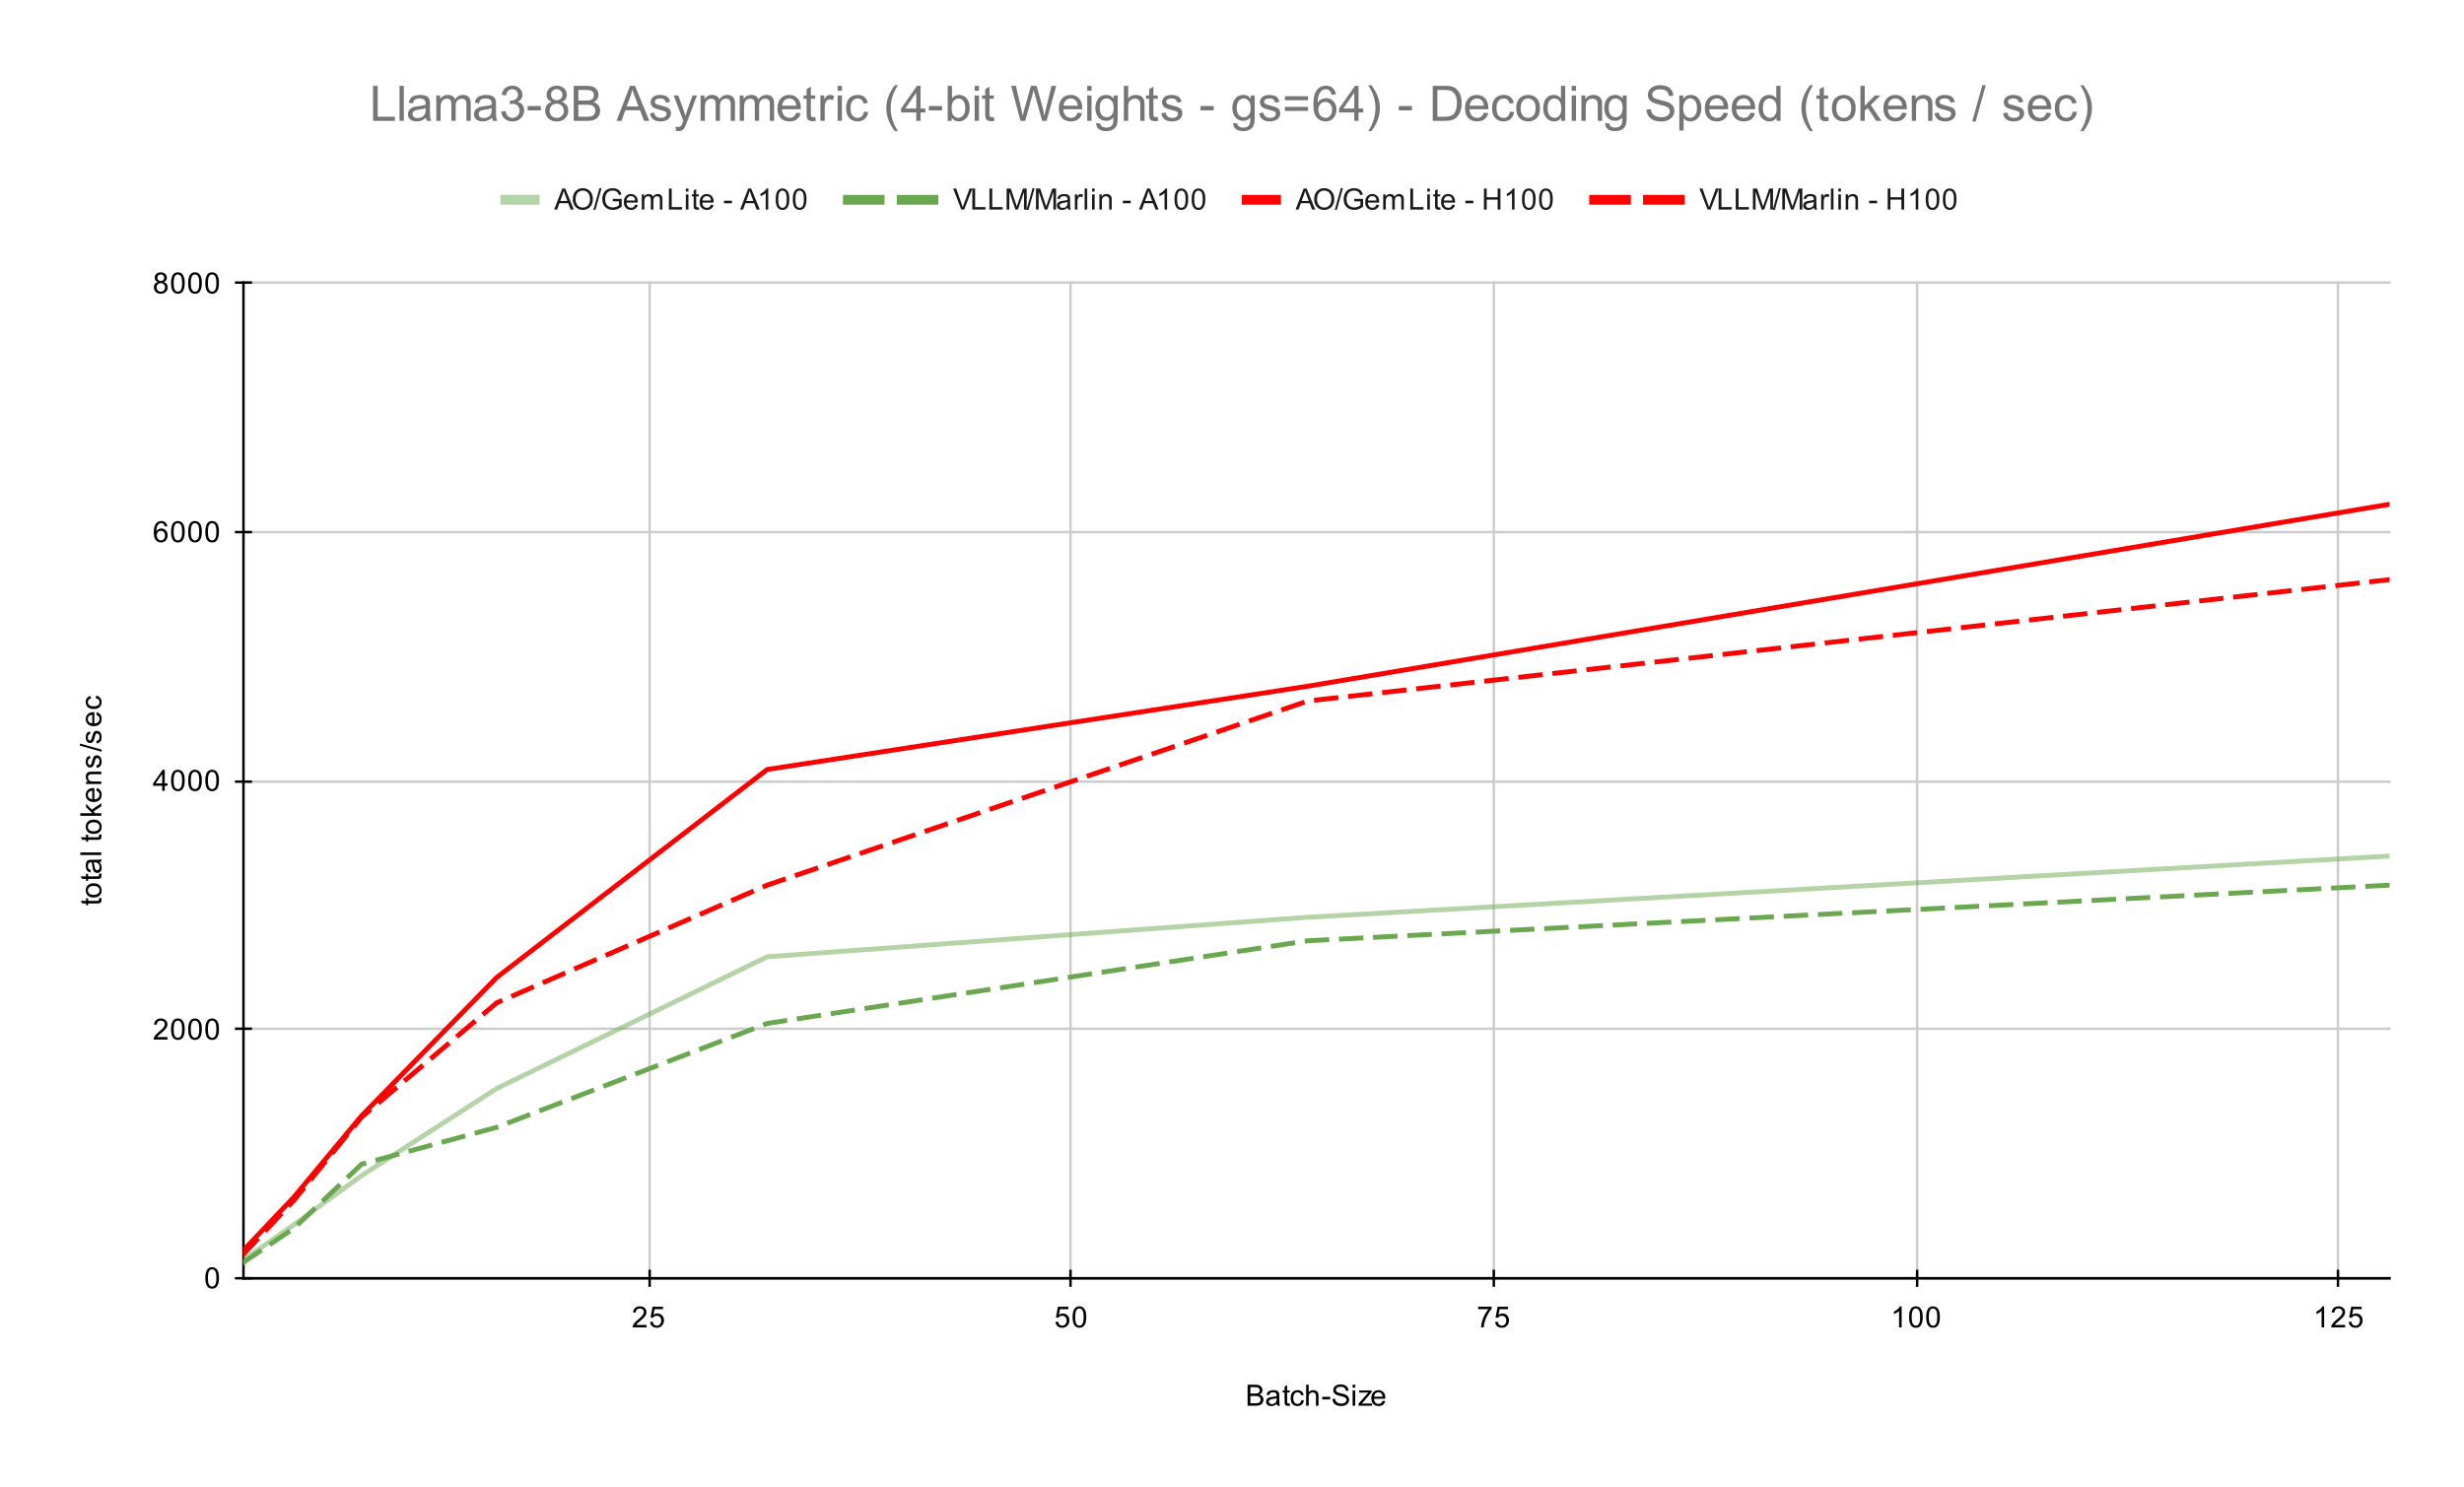 <svg version="1.1" viewBox="0.0 0.0 1007.0 608.0" fill="none" stroke="none" stroke-linecap="square" stroke-miterlimit="10" width="1007" height="608" xmlns:xlink="http://www.w3.org/1999/xlink" xmlns="http://www.w3.org/2000/svg"><path fill="#ffffff" d="M0 0L1007.0 0L1007.0 608.0L0 608.0L0 0Z" fill-rule="nonzero"/><path stroke="#cccccc" stroke-width="1.0" stroke-linecap="butt" d="M265.5 115.5L265.5 522.5" fill-rule="nonzero"/><path stroke="#cccccc" stroke-width="1.0" stroke-linecap="butt" d="M437.5 115.5L437.5 522.5" fill-rule="nonzero"/><path stroke="#cccccc" stroke-width="1.0" stroke-linecap="butt" d="M610.5 115.5L610.5 522.5" fill-rule="nonzero"/><path stroke="#cccccc" stroke-width="1.0" stroke-linecap="butt" d="M783.5 115.5L783.5 522.5" fill-rule="nonzero"/><path stroke="#cccccc" stroke-width="1.0" stroke-linecap="butt" d="M955.5 115.5L955.5 522.5" fill-rule="nonzero"/><path stroke="#333333" stroke-width="1.0" stroke-linecap="butt" d="M99.5 522.5L976.5 522.5" fill-rule="nonzero"/><path stroke="#cccccc" stroke-width="1.0" stroke-linecap="butt" d="M99.5 420.5L976.5 420.5" fill-rule="nonzero"/><path stroke="#cccccc" stroke-width="1.0" stroke-linecap="butt" d="M99.5 319.5L976.5 319.5" fill-rule="nonzero"/><path stroke="#cccccc" stroke-width="1.0" stroke-linecap="butt" d="M99.5 217.5L976.5 217.5" fill-rule="nonzero"/><path stroke="#cccccc" stroke-width="1.0" stroke-linecap="butt" d="M99.5 115.5L976.5 115.5" fill-rule="nonzero"/><path stroke="#000000" stroke-width="1.0" stroke-linecap="butt" stroke-opacity="0.0" d="M99.5 488.5L976.5 488.5" fill-rule="nonzero"/><path stroke="#000000" stroke-width="1.0" stroke-linecap="butt" stroke-opacity="0.0" d="M99.5 454.5L976.5 454.5" fill-rule="nonzero"/><path stroke="#000000" stroke-width="1.0" stroke-linecap="butt" stroke-opacity="0.0" d="M99.5 387.5L976.5 387.5" fill-rule="nonzero"/><path stroke="#000000" stroke-width="1.0" stroke-linecap="butt" stroke-opacity="0.0" d="M99.5 353.5L976.5 353.5" fill-rule="nonzero"/><path stroke="#000000" stroke-width="1.0" stroke-linecap="butt" stroke-opacity="0.0" d="M99.5 285.5L976.5 285.5" fill-rule="nonzero"/><path stroke="#000000" stroke-width="1.0" stroke-linecap="butt" stroke-opacity="0.0" d="M99.5 251.5L976.5 251.5" fill-rule="nonzero"/><path stroke="#000000" stroke-width="1.0" stroke-linecap="butt" stroke-opacity="0.0" d="M99.5 183.5L976.5 183.5" fill-rule="nonzero"/><path stroke="#000000" stroke-width="1.0" stroke-linecap="butt" stroke-opacity="0.0" d="M99.5 149.5L976.5 149.5" fill-rule="nonzero"/><path stroke="#000000" stroke-width="1.0" stroke-linecap="butt" d="M976.5 522.5L99.5 522.5" fill-rule="nonzero"/><path stroke="#000000" stroke-width="1.0" stroke-linecap="butt" d="M99.5 522.5L99.5 115.5" fill-rule="nonzero"/><clipPath id="id_0"><path d="M99.4 115.933L976.6 115.933L976.6 522.6L99.4 522.6L99.4 115.933Z" clip-rule="nonzero"/></clipPath><path stroke="#6aa84f" stroke-width="2.0" stroke-linecap="butt" stroke-opacity="0.502" clip-path="url(#id_0)" d="M99.4 515.077L120.121 500.589L147.75 480.561L203.006 444.927L313.52 391.094L534.546 374.929L976.6 349.919" fill-rule="nonzero"/><path stroke="#6aa84f" stroke-width="2.0" stroke-linecap="butt" stroke-dasharray="8.0,6.0" clip-path="url(#id_0)" d="M99.4 516.043L120.121 502.063L147.75 475.884L203.006 460.787L313.52 418.341L534.546 384.537L976.6 361.814" fill-rule="nonzero"/><path stroke="#ff0000" stroke-width="2.0" stroke-linecap="butt" clip-path="url(#id_0)" d="M99.4 511.163L120.121 489.304L147.75 456.11L203.006 399.533L313.52 314.539L534.546 280.481L976.6 206.112" fill-rule="nonzero"/><path stroke="#ff0000" stroke-width="2.0" stroke-linecap="butt" stroke-dasharray="8.0,6.0" clip-path="url(#id_0)" d="M99.4 512.738L120.121 490.626L147.75 456.669L203.006 409.902L313.52 361.814L534.546 286.53L976.6 236.917" fill-rule="nonzero"/><path fill="#6aa84f" fill-opacity="0.502" clip-path="url(#id_0)" d="M99.4 515.077L99.4 515.077L99.4 515.077L99.4 515.077L99.4 515.077L99.4 515.077L99.4 515.077L99.4 515.077L99.4 515.077L99.4 515.077Z" fill-rule="nonzero"/><path fill="#6aa84f" fill-opacity="0.502" clip-path="url(#id_0)" d="M120.121 500.589L120.121 500.589L120.121 500.589L120.121 500.589L120.121 500.589L120.121 500.589L120.121 500.589L120.121 500.589L120.121 500.589L120.121 500.589Z" fill-rule="nonzero"/><path fill="#6aa84f" fill-opacity="0.502" clip-path="url(#id_0)" d="M147.75 480.561L147.75 480.561L147.75 480.561L147.75 480.561L147.75 480.561L147.75 480.561L147.75 480.561L147.75 480.561L147.75 480.561L147.75 480.561Z" fill-rule="nonzero"/><path fill="#6aa84f" fill-opacity="0.502" clip-path="url(#id_0)" d="M203.006 444.927L203.006 444.927L203.006 444.927L203.006 444.927L203.006 444.927L203.006 444.927L203.006 444.927L203.006 444.927L203.006 444.927L203.006 444.927Z" fill-rule="nonzero"/><path fill="#6aa84f" fill-opacity="0.502" clip-path="url(#id_0)" d="M313.52 391.094L313.52 391.094L313.52 391.094L313.52 391.094L313.52 391.094L313.52 391.094L313.52 391.094L313.52 391.094L313.52 391.094L313.52 391.094Z" fill-rule="nonzero"/><path fill="#6aa84f" fill-opacity="0.502" clip-path="url(#id_0)" d="M534.546 374.929L534.546 374.929L534.546 374.929L534.546 374.929L534.546 374.929L534.546 374.929L534.546 374.929L534.546 374.929L534.546 374.929L534.546 374.929Z" fill-rule="nonzero"/><path fill="#6aa84f" fill-opacity="0.502" clip-path="url(#id_0)" d="M976.6 349.919L976.6 349.919L976.6 349.919L976.6 349.919L976.6 349.919L976.6 349.919L976.6 349.919L976.6 349.919L976.6 349.919L976.6 349.919Z" fill-rule="nonzero"/><path fill="#000000" fill-opacity="0.0" clip-path="url(#id_0)" d="M102.4 516.043C102.4 517.699 101.057 519.043 99.4 519.043C97.743 519.043 96.4 517.699 96.4 516.043C96.4 514.386 97.743 513.043 99.4 513.043C101.057 513.043 102.4 514.386 102.4 516.043Z" fill-rule="nonzero"/><path fill="#000000" fill-opacity="0.0" clip-path="url(#id_0)" d="M123.121 502.063C123.121 503.72 121.778 505.063 120.121 505.063C118.464 505.063 117.121 503.72 117.121 502.063C117.121 500.406 118.464 499.063 120.121 499.063C121.778 499.063 123.121 500.406 123.121 502.063Z" fill-rule="nonzero"/><path fill="#000000" fill-opacity="0.0" clip-path="url(#id_0)" d="M150.75 475.884C150.75 477.541 149.406 478.884 147.75 478.884C146.093 478.884 144.75 477.541 144.75 475.884C144.75 474.227 146.093 472.884 147.75 472.884C149.406 472.884 150.75 474.227 150.75 475.884Z" fill-rule="nonzero"/><path fill="#000000" fill-opacity="0.0" clip-path="url(#id_0)" d="M206.006 460.787C206.006 462.443 204.663 463.787 203.006 463.787C201.349 463.787 200.006 462.443 200.006 460.787C200.006 459.13 201.349 457.787 203.006 457.787C204.663 457.787 206.006 459.13 206.006 460.787Z" fill-rule="nonzero"/><path fill="#000000" fill-opacity="0.0" clip-path="url(#id_0)" d="M316.52 418.341C316.52 419.998 315.177 421.341 313.52 421.341C311.863 421.341 310.52 419.998 310.52 418.341C310.52 416.684 311.863 415.341 313.52 415.341C315.177 415.341 316.52 416.684 316.52 418.341Z" fill-rule="nonzero"/><path fill="#000000" fill-opacity="0.0" clip-path="url(#id_0)" d="M537.546 384.537C537.546 386.193 536.203 387.537 534.546 387.537C532.89 387.537 531.546 386.193 531.546 384.537C531.546 382.88 532.89 381.537 534.546 381.537C536.203 381.537 537.546 382.88 537.546 384.537Z" fill-rule="nonzero"/><path fill="#000000" fill-opacity="0.0" clip-path="url(#id_0)" d="M979.6 361.814C979.6 363.471 978.257 364.814 976.6 364.814C974.943 364.814 973.6 363.471 973.6 361.814C973.6 360.157 974.943 358.814 976.6 358.814C978.257 358.814 979.6 360.157 979.6 361.814Z" fill-rule="nonzero"/><path fill="#000000" fill-opacity="0.0" clip-path="url(#id_0)" d="M102.4 511.163C102.4 512.819 101.057 514.163 99.4 514.163C97.743 514.163 96.4 512.819 96.4 511.163C96.4 509.506 97.743 508.163 99.4 508.163C101.057 508.163 102.4 509.506 102.4 511.163Z" fill-rule="nonzero"/><path fill="#000000" fill-opacity="0.0" clip-path="url(#id_0)" d="M123.121 489.304C123.121 490.961 121.778 492.304 120.121 492.304C118.464 492.304 117.121 490.961 117.121 489.304C117.121 487.647 118.464 486.304 120.121 486.304C121.778 486.304 123.121 487.647 123.121 489.304Z" fill-rule="nonzero"/><path fill="#000000" fill-opacity="0.0" clip-path="url(#id_0)" d="M150.75 456.11C150.75 457.767 149.406 459.11 147.75 459.11C146.093 459.11 144.75 457.767 144.75 456.11C144.75 454.453 146.093 453.11 147.75 453.11C149.406 453.11 150.75 454.453 150.75 456.11Z" fill-rule="nonzero"/><path fill="#000000" fill-opacity="0.0" clip-path="url(#id_0)" d="M206.006 399.533C206.006 401.189 204.663 402.533 203.006 402.533C201.349 402.533 200.006 401.189 200.006 399.533C200.006 397.876 201.349 396.533 203.006 396.533C204.663 396.533 206.006 397.876 206.006 399.533Z" fill-rule="nonzero"/><path fill="#000000" fill-opacity="0.0" clip-path="url(#id_0)" d="M316.52 314.539C316.52 316.196 315.177 317.539 313.52 317.539C311.863 317.539 310.52 316.196 310.52 314.539C310.52 312.882 311.863 311.539 313.52 311.539C315.177 311.539 316.52 312.882 316.52 314.539Z" fill-rule="nonzero"/><path fill="#000000" fill-opacity="0.0" clip-path="url(#id_0)" d="M537.546 280.481C537.546 282.138 536.203 283.481 534.546 283.481C532.89 283.481 531.546 282.138 531.546 280.481C531.546 278.824 532.89 277.481 534.546 277.481C536.203 277.481 537.546 278.824 537.546 280.481Z" fill-rule="nonzero"/><path fill="#000000" fill-opacity="0.0" clip-path="url(#id_0)" d="M979.6 206.112C979.6 207.769 978.257 209.112 976.6 209.112C974.943 209.112 973.6 207.769 973.6 206.112C973.6 204.455 974.943 203.112 976.6 203.112C978.257 203.112 979.6 204.455 979.6 206.112Z" fill-rule="nonzero"/><path fill="#000000" fill-opacity="0.0" clip-path="url(#id_0)" d="M102.4 512.738C102.4 514.395 101.057 515.738 99.4 515.738C97.743 515.738 96.4 514.395 96.4 512.738C96.4 511.081 97.743 509.738 99.4 509.738C101.057 509.738 102.4 511.081 102.4 512.738Z" fill-rule="nonzero"/><path fill="#000000" fill-opacity="0.0" clip-path="url(#id_0)" d="M123.121 490.626C123.121 492.283 121.778 493.626 120.121 493.626C118.464 493.626 117.121 492.283 117.121 490.626C117.121 488.969 118.464 487.626 120.121 487.626C121.778 487.626 123.121 488.969 123.121 490.626Z" fill-rule="nonzero"/><path fill="#000000" fill-opacity="0.0" clip-path="url(#id_0)" d="M150.75 456.669C150.75 458.326 149.406 459.669 147.75 459.669C146.093 459.669 144.75 458.326 144.75 456.669C144.75 455.012 146.093 453.669 147.75 453.669C149.406 453.669 150.75 455.012 150.75 456.669Z" fill-rule="nonzero"/><path fill="#000000" fill-opacity="0.0" clip-path="url(#id_0)" d="M206.006 409.902C206.006 411.559 204.663 412.902 203.006 412.902C201.349 412.902 200.006 411.559 200.006 409.902C200.006 408.246 201.349 406.902 203.006 406.902C204.663 406.902 206.006 408.246 206.006 409.902Z" fill-rule="nonzero"/><path fill="#000000" fill-opacity="0.0" clip-path="url(#id_0)" d="M316.52 361.814C316.52 363.471 315.177 364.814 313.52 364.814C311.863 364.814 310.52 363.471 310.52 361.814C310.52 360.157 311.863 358.814 313.52 358.814C315.177 358.814 316.52 360.157 316.52 361.814Z" fill-rule="nonzero"/><path fill="#000000" fill-opacity="0.0" clip-path="url(#id_0)" d="M537.546 286.53C537.546 288.187 536.203 289.53 534.546 289.53C532.89 289.53 531.546 288.187 531.546 286.53C531.546 284.873 532.89 283.53 534.546 283.53C536.203 283.53 537.546 284.873 537.546 286.53Z" fill-rule="nonzero"/><path fill="#000000" fill-opacity="0.0" clip-path="url(#id_0)" d="M979.6 236.917C979.6 238.574 978.257 239.917 976.6 239.917C974.943 239.917 973.6 238.574 973.6 236.917C973.6 235.26 974.943 233.917 976.6 233.917C978.257 233.917 979.6 235.26 979.6 236.917Z" fill-rule="nonzero"/><path stroke="#000000" stroke-width="1.0" stroke-linecap="butt" d="M265.5 525.5L265.5 519.5" fill-rule="nonzero"/><path stroke="#000000" stroke-width="1.0" stroke-linecap="butt" d="M437.5 525.5L437.5 519.5" fill-rule="nonzero"/><path stroke="#000000" stroke-width="1.0" stroke-linecap="butt" d="M610.5 525.5L610.5 519.5" fill-rule="nonzero"/><path stroke="#000000" stroke-width="1.0" stroke-linecap="butt" d="M783.5 525.5L783.5 519.5" fill-rule="nonzero"/><path stroke="#000000" stroke-width="1.0" stroke-linecap="butt" d="M955.5 525.5L955.5 519.5" fill-rule="nonzero"/><path stroke="#000000" stroke-width="1.0" stroke-linecap="butt" d="M96.5 522.5L102.5 522.5" fill-rule="nonzero"/><path stroke="#000000" stroke-width="1.0" stroke-linecap="butt" d="M96.5 420.5L102.5 420.5" fill-rule="nonzero"/><path stroke="#000000" stroke-width="1.0" stroke-linecap="butt" d="M96.5 319.5L102.5 319.5" fill-rule="nonzero"/><path stroke="#000000" stroke-width="1.0" stroke-linecap="butt" d="M96.5 217.5L102.5 217.5" fill-rule="nonzero"/><path stroke="#000000" stroke-width="1.0" stroke-linecap="butt" d="M96.5 115.5L102.5 115.5" fill-rule="nonzero"/><path fill="#000000" d="M509.875 574.6L509.875 566.006L513.109 566.006Q514.094 566.006 514.688 566.272Q515.281 566.538 515.609 567.084Q515.953 567.616 515.953 568.209Q515.953 568.756 515.656 569.241Q515.359 569.725 514.75 570.022Q515.531 570.256 515.938 570.819Q516.359 571.366 516.359 572.116Q516.359 572.709 516.109 573.241Q515.859 573.756 515.484 574.038Q515.109 574.319 514.531 574.459Q513.969 574.6 513.156 574.6L509.875 574.6ZM511.016 569.616L512.875 569.616Q513.625 569.616 513.953 569.522Q514.391 569.397 514.609 569.1Q514.828 568.788 514.828 568.334Q514.828 567.913 514.625 567.584Q514.422 567.256 514.031 567.147Q513.656 567.022 512.734 567.022L511.016 567.022L511.016 569.616ZM511.016 573.584L513.156 573.584Q513.703 573.584 513.922 573.538Q514.328 573.475 514.578 573.319Q514.844 573.147 515.016 572.834Q515.188 572.522 515.188 572.116Q515.188 571.631 514.938 571.272Q514.703 570.913 514.266 570.772Q513.828 570.631 513.0 570.631L511.016 570.631L511.016 573.584ZM521.859 573.834Q521.266 574.334 520.719 574.538Q520.188 574.741 519.562 574.741Q518.531 574.741 517.984 574.241Q517.438 573.741 517.438 572.959Q517.438 572.506 517.641 572.131Q517.844 571.741 518.188 571.522Q518.531 571.288 518.953 571.178Q519.25 571.084 519.891 571.006Q521.156 570.866 521.766 570.647Q521.766 570.428 521.766 570.381Q521.766 569.725 521.469 569.459Q521.062 569.116 520.266 569.116Q519.531 569.116 519.172 569.381Q518.812 569.631 518.641 570.288L517.609 570.147Q517.75 569.491 518.078 569.084Q518.406 568.678 519.016 568.459Q519.625 568.241 520.422 568.241Q521.219 568.241 521.719 568.428Q522.219 568.616 522.453 568.897Q522.688 569.178 522.781 569.616Q522.828 569.881 522.828 570.584L522.828 571.991Q522.828 573.459 522.891 573.85Q522.969 574.241 523.172 574.6L522.062 574.6Q521.906 574.272 521.859 573.834ZM521.766 571.475Q521.188 571.709 520.047 571.881Q519.391 571.975 519.125 572.1Q518.859 572.209 518.703 572.428Q518.562 572.647 518.562 572.928Q518.562 573.35 518.875 573.631Q519.203 573.913 519.812 573.913Q520.422 573.913 520.891 573.647Q521.375 573.381 521.594 572.913Q521.766 572.553 521.766 571.866L521.766 571.475ZM527.094 573.663L527.25 574.584Q526.797 574.678 526.453 574.678Q525.875 574.678 525.562 574.506Q525.25 574.319 525.109 574.022Q524.984 573.725 524.984 572.772L524.984 569.194L524.219 569.194L524.219 568.381L524.984 568.381L524.984 566.834L526.031 566.209L526.031 568.381L527.094 568.381L527.094 569.194L526.031 569.194L526.031 572.834Q526.031 573.288 526.078 573.413Q526.141 573.538 526.266 573.616Q526.391 573.694 526.625 573.694Q526.812 573.694 527.094 573.663ZM531.859 572.319L532.891 572.459Q532.719 573.522 532.016 574.131Q531.312 574.741 530.297 574.741Q529.016 574.741 528.234 573.913Q527.469 573.069 527.469 571.506Q527.469 570.506 527.797 569.756Q528.141 568.991 528.812 568.616Q529.5 568.241 530.312 568.241Q531.312 568.241 531.953 568.756Q532.609 569.256 532.797 570.209L531.766 570.366Q531.625 569.741 531.25 569.428Q530.875 569.1 530.344 569.1Q529.547 569.1 529.047 569.678Q528.547 570.241 528.547 571.475Q528.547 572.741 529.031 573.303Q529.516 573.866 530.281 573.866Q530.906 573.866 531.312 573.491Q531.734 573.116 531.859 572.319ZM533.797 574.6L533.797 566.006L534.844 566.006L534.844 569.084Q535.578 568.241 536.703 568.241Q537.406 568.241 537.906 568.522Q538.422 568.788 538.641 569.272Q538.859 569.741 538.859 570.663L538.859 574.6L537.812 574.6L537.812 570.663Q537.812 569.866 537.469 569.506Q537.125 569.147 536.5 569.147Q536.031 569.147 535.609 569.397Q535.203 569.631 535.016 570.053Q534.844 570.459 534.844 571.194L534.844 574.6L533.797 574.6ZM540.375 572.022L540.375 570.959L543.625 570.959L543.625 572.022L540.375 572.022ZM544.547 571.834L545.609 571.741Q545.688 572.397 545.969 572.803Q546.25 573.209 546.828 573.475Q547.422 573.725 548.156 573.725Q548.797 573.725 549.297 573.538Q549.797 573.334 550.031 573.006Q550.281 572.663 550.281 572.272Q550.281 571.866 550.047 571.569Q549.812 571.256 549.281 571.053Q548.922 570.913 547.734 570.631Q546.562 570.35 546.094 570.1Q545.469 569.772 545.172 569.303Q544.875 568.819 544.875 568.225Q544.875 567.584 545.234 567.022Q545.609 566.444 546.312 566.163Q547.031 565.866 547.891 565.866Q548.844 565.866 549.578 566.178Q550.312 566.475 550.703 567.084Q551.094 567.678 551.125 568.428L550.031 568.506Q549.938 567.694 549.422 567.288Q548.922 566.866 547.938 566.866Q546.906 566.866 546.438 567.241Q545.969 567.616 545.969 568.147Q545.969 568.616 546.297 568.913Q546.625 569.209 548.0 569.522Q549.391 569.834 549.906 570.069Q550.656 570.428 551.016 570.959Q551.375 571.475 551.375 572.178Q551.375 572.866 550.984 573.475Q550.594 574.069 549.859 574.413Q549.125 574.741 548.203 574.741Q547.031 574.741 546.234 574.413Q545.453 574.069 545.0 573.381Q544.562 572.694 544.547 571.834ZM552.797 567.225L552.797 566.006L553.859 566.006L553.859 567.225L552.797 567.225ZM552.797 574.6L552.797 568.381L553.859 568.381L553.859 574.6L552.797 574.6ZM555.234 574.6L555.234 573.741L559.203 569.194Q558.516 569.225 558.0 569.225L555.469 569.225L555.469 568.381L560.562 568.381L560.562 569.069L557.188 573.022L556.531 573.741Q557.25 573.694 557.859 573.694L560.75 573.694L560.75 574.6L555.234 574.6ZM565.047 572.6L566.141 572.725Q565.891 573.678 565.188 574.209Q564.484 574.741 563.406 574.741Q562.047 574.741 561.234 573.897Q560.438 573.053 560.438 571.538Q560.438 569.975 561.25 569.116Q562.062 568.241 563.344 568.241Q564.594 568.241 565.375 569.084Q566.172 569.928 566.172 571.475Q566.172 571.569 566.172 571.756L561.531 571.756Q561.594 572.788 562.109 573.334Q562.625 573.866 563.406 573.866Q563.984 573.866 564.391 573.569Q564.812 573.256 565.047 572.6ZM561.594 570.897L565.062 570.897Q565.0 570.1 564.672 569.709Q564.156 569.1 563.359 569.1Q562.625 569.1 562.125 569.584Q561.641 570.069 561.594 570.897Z" fill-rule="nonzero"/><path fill="#000000" d="M40.462 367.173L41.384 367.017Q41.478 367.47 41.478 367.814Q41.478 368.392 41.306 368.704Q41.119 369.017 40.822 369.157Q40.525 369.282 39.572 369.282L35.994 369.282L35.994 370.048L35.181 370.048L35.181 369.282L33.634 369.282L33.009 368.235L35.181 368.235L35.181 367.173L35.994 367.173L35.994 368.235L39.634 368.235Q40.087 368.235 40.212 368.189Q40.337 368.126 40.416 368.001Q40.494 367.876 40.494 367.642Q40.494 367.454 40.462 367.173ZM38.291 366.86Q36.556 366.86 35.728 365.907Q35.041 365.11 35.041 363.954Q35.041 362.673 35.884 361.86Q36.712 361.032 38.197 361.032Q39.4 361.032 40.087 361.392Q40.775 361.751 41.166 362.454Q41.541 363.142 41.541 363.954Q41.541 365.251 40.712 366.064Q39.869 366.86 38.291 366.86ZM38.291 365.782Q39.478 365.782 40.072 365.267Q40.666 364.735 40.666 363.954Q40.666 363.157 40.072 362.642Q39.478 362.126 38.259 362.126Q37.103 362.126 36.509 362.657Q35.916 363.173 35.916 363.954Q35.916 364.735 36.509 365.267Q37.087 365.782 38.291 365.782ZM40.462 357.173L41.384 357.017Q41.478 357.47 41.478 357.814Q41.478 358.392 41.306 358.704Q41.119 359.017 40.822 359.157Q40.525 359.282 39.572 359.282L35.994 359.282L35.994 360.048L35.181 360.048L35.181 359.282L33.634 359.282L33.009 358.235L35.181 358.235L35.181 357.173L35.994 357.173L35.994 358.235L39.634 358.235Q40.087 358.235 40.212 358.189Q40.337 358.126 40.416 358.001Q40.494 357.876 40.494 357.642Q40.494 357.454 40.462 357.173ZM40.634 352.407Q41.134 353.001 41.337 353.548Q41.541 354.079 41.541 354.704Q41.541 355.735 41.041 356.282Q40.541 356.829 39.759 356.829Q39.306 356.829 38.931 356.626Q38.541 356.423 38.322 356.079Q38.087 355.735 37.978 355.314Q37.884 355.017 37.806 354.376Q37.666 353.11 37.447 352.501Q37.228 352.501 37.181 352.501Q36.525 352.501 36.259 352.798Q35.916 353.204 35.916 354.001Q35.916 354.735 36.181 355.095Q36.431 355.454 37.087 355.626L36.947 356.657Q36.291 356.517 35.884 356.189Q35.478 355.86 35.259 355.251Q35.041 354.642 35.041 353.845Q35.041 353.048 35.228 352.548Q35.416 352.048 35.697 351.814Q35.978 351.579 36.416 351.485Q36.681 351.439 37.384 351.439L38.791 351.439Q40.259 351.439 40.65 351.376Q41.041 351.298 41.4 351.095L41.4 352.204Q41.072 352.36 40.634 352.407ZM38.275 352.501Q38.509 353.079 38.681 354.22Q38.775 354.876 38.9 355.142Q39.009 355.407 39.228 355.564Q39.447 355.704 39.728 355.704Q40.15 355.704 40.431 355.392Q40.712 355.064 40.712 354.454Q40.712 353.845 40.447 353.376Q40.181 352.892 39.712 352.673Q39.353 352.501 38.666 352.501L38.275 352.501ZM41.4 349.501L32.806 349.501L32.806 348.439L41.4 348.439L41.4 349.501ZM40.462 341.173L41.384 341.017Q41.478 341.47 41.478 341.814Q41.478 342.392 41.306 342.704Q41.119 343.017 40.822 343.157Q40.525 343.282 39.572 343.282L35.994 343.282L35.994 344.048L35.181 344.048L35.181 343.282L33.634 343.282L33.009 342.235L35.181 342.235L35.181 341.173L35.994 341.173L35.994 342.235L39.634 342.235Q40.087 342.235 40.212 342.189Q40.337 342.126 40.416 342.001Q40.494 341.876 40.494 341.642Q40.494 341.454 40.462 341.173ZM38.291 340.86Q36.556 340.86 35.728 339.907Q35.041 339.11 35.041 337.954Q35.041 336.673 35.884 335.86Q36.712 335.032 38.197 335.032Q39.4 335.032 40.087 335.392Q40.775 335.751 41.166 336.454Q41.541 337.142 41.541 337.954Q41.541 339.251 40.712 340.064Q39.869 340.86 38.291 340.86ZM38.291 339.782Q39.478 339.782 40.072 339.267Q40.666 338.735 40.666 337.954Q40.666 337.157 40.072 336.642Q39.478 336.126 38.259 336.126Q37.103 336.126 36.509 336.657Q35.916 337.173 35.916 337.954Q35.916 338.735 36.509 339.267Q37.087 339.782 38.291 339.782ZM41.4 333.47L32.806 333.47L32.806 332.407L37.712 332.407L35.181 329.923L35.181 328.548L37.478 330.939L41.4 328.314L41.4 329.61L38.212 331.673L38.931 332.407L41.4 332.407L41.4 333.47ZM39.4 323.22L39.525 322.126Q40.478 322.376 41.009 323.079Q41.541 323.782 41.541 324.86Q41.541 326.22 40.697 327.032Q39.853 327.829 38.337 327.829Q36.775 327.829 35.916 327.017Q35.041 326.204 35.041 324.923Q35.041 323.673 35.884 322.892Q36.728 322.095 38.275 322.095Q38.369 322.095 38.556 322.095L38.556 326.735Q39.587 326.673 40.134 326.157Q40.666 325.642 40.666 324.86Q40.666 324.282 40.369 323.876Q40.056 323.454 39.4 323.22ZM37.697 326.673L37.697 323.204Q36.9 323.267 36.509 323.595Q35.9 324.11 35.9 324.907Q35.9 325.642 36.384 326.142Q36.869 326.626 37.697 326.673ZM41.4 320.47L35.181 320.47L35.181 319.532L36.056 319.532Q35.041 318.845 35.041 317.548Q35.041 316.985 35.244 316.517Q35.447 316.032 35.775 315.798Q36.103 315.564 36.541 315.47Q36.837 315.423 37.572 315.423L41.4 315.423L41.4 316.47L37.619 316.47Q36.962 316.47 36.65 316.595Q36.337 316.72 36.15 317.032Q35.947 317.345 35.947 317.767Q35.947 318.439 36.384 318.939Q36.806 319.423 37.994 319.423L41.4 319.423L41.4 320.47ZM39.541 313.892L39.384 312.86Q40.009 312.767 40.337 312.376Q40.666 311.97 40.666 311.235Q40.666 310.517 40.384 310.173Q40.087 309.814 39.681 309.814Q39.322 309.814 39.119 310.126Q38.978 310.345 38.759 311.204Q38.462 312.36 38.259 312.814Q38.041 313.251 37.666 313.485Q37.291 313.72 36.822 313.72Q36.416 313.72 36.056 313.532Q35.697 313.345 35.462 313.017Q35.291 312.767 35.166 312.345Q35.041 311.923 35.041 311.423Q35.041 310.704 35.259 310.157Q35.462 309.595 35.822 309.329Q36.181 309.064 36.775 308.97L36.916 310.001Q36.447 310.064 36.181 310.407Q35.9 310.735 35.9 311.36Q35.9 312.079 36.15 312.392Q36.384 312.704 36.712 312.704Q36.916 312.704 37.072 312.579Q37.244 312.439 37.353 312.173Q37.416 312.017 37.619 311.235Q37.931 310.11 38.119 309.673Q38.306 309.235 38.666 308.985Q39.025 308.735 39.572 308.735Q40.103 308.735 40.572 309.048Q41.025 309.345 41.291 309.923Q41.541 310.501 41.541 311.235Q41.541 312.454 41.041 313.095Q40.525 313.72 39.541 313.892ZM41.541 307.267L32.666 304.782L32.666 303.939L41.541 306.423L41.541 307.267ZM39.541 303.892L39.384 302.86Q40.009 302.767 40.337 302.376Q40.666 301.97 40.666 301.235Q40.666 300.517 40.384 300.173Q40.087 299.814 39.681 299.814Q39.322 299.814 39.119 300.126Q38.978 300.345 38.759 301.204Q38.462 302.36 38.259 302.814Q38.041 303.251 37.666 303.485Q37.291 303.72 36.822 303.72Q36.416 303.72 36.056 303.532Q35.697 303.345 35.462 303.017Q35.291 302.767 35.166 302.345Q35.041 301.923 35.041 301.423Q35.041 300.704 35.259 300.157Q35.462 299.595 35.822 299.329Q36.181 299.064 36.775 298.97L36.916 300.001Q36.447 300.064 36.181 300.407Q35.9 300.735 35.9 301.36Q35.9 302.079 36.15 302.392Q36.384 302.704 36.712 302.704Q36.916 302.704 37.072 302.579Q37.244 302.439 37.353 302.173Q37.416 302.017 37.619 301.235Q37.931 300.11 38.119 299.673Q38.306 299.235 38.666 298.985Q39.025 298.735 39.572 298.735Q40.103 298.735 40.572 299.048Q41.025 299.345 41.291 299.923Q41.541 300.501 41.541 301.235Q41.541 302.454 41.041 303.095Q40.525 303.72 39.541 303.892ZM39.4 292.22L39.525 291.126Q40.478 291.376 41.009 292.079Q41.541 292.782 41.541 293.86Q41.541 295.22 40.697 296.032Q39.853 296.829 38.337 296.829Q36.775 296.829 35.916 296.017Q35.041 295.204 35.041 293.923Q35.041 292.673 35.884 291.892Q36.728 291.095 38.275 291.095Q38.369 291.095 38.556 291.095L38.556 295.735Q39.587 295.673 40.134 295.157Q40.666 294.642 40.666 293.86Q40.666 293.282 40.369 292.876Q40.056 292.454 39.4 292.22ZM37.697 295.673L37.697 292.204Q36.9 292.267 36.509 292.595Q35.9 293.11 35.9 293.907Q35.9 294.642 36.384 295.142Q36.869 295.626 37.697 295.673ZM39.119 285.407L39.259 284.376Q40.322 284.548 40.931 285.251Q41.541 285.954 41.541 286.97Q41.541 288.251 40.712 289.032Q39.869 289.798 38.306 289.798Q37.306 289.798 36.556 289.47Q35.791 289.126 35.416 288.454Q35.041 287.767 35.041 286.954Q35.041 285.954 35.556 285.314Q36.056 284.657 37.009 284.47L37.166 285.501Q36.541 285.642 36.228 286.017Q35.9 286.392 35.9 286.923Q35.9 287.72 36.478 288.22Q37.041 288.72 38.275 288.72Q39.541 288.72 40.103 288.235Q40.666 287.751 40.666 286.985Q40.666 286.36 40.291 285.954Q39.916 285.532 39.119 285.407Z" fill-rule="nonzero"/><path fill="#000000" d="M83.9 522.366Q83.9 520.834 84.213 519.913Q84.525 518.975 85.134 518.475Q85.759 517.975 86.697 517.975Q87.384 517.975 87.9 518.256Q88.431 518.538 88.775 519.069Q89.119 519.584 89.306 520.334Q89.494 521.084 89.494 522.366Q89.494 523.881 89.181 524.803Q88.884 525.725 88.259 526.241Q87.65 526.741 86.697 526.741Q85.463 526.741 84.744 525.85Q83.9 524.788 83.9 522.366ZM84.978 522.366Q84.978 524.475 85.478 525.178Q85.978 525.881 86.697 525.881Q87.431 525.881 87.916 525.178Q88.416 524.475 88.416 522.366Q88.416 520.241 87.916 519.553Q87.431 518.85 86.681 518.85Q85.963 518.85 85.525 519.459Q84.978 520.241 84.978 522.366Z" fill-rule="nonzero"/><path fill="#000000" d="M68.447 423.918L68.447 424.933L62.759 424.933Q62.759 424.558 62.884 424.199Q63.103 423.621 63.572 423.058Q64.056 422.496 64.963 421.761Q66.369 420.605 66.853 419.933Q67.353 419.261 67.353 418.668Q67.353 418.043 66.9 417.621Q66.447 417.183 65.728 417.183Q64.963 417.183 64.509 417.636Q64.056 418.09 64.041 418.902L62.962 418.793Q63.072 417.574 63.791 416.949Q64.525 416.308 65.759 416.308Q66.994 416.308 67.713 416.996Q68.431 417.683 68.431 418.699Q68.431 419.215 68.213 419.715Q68.009 420.199 67.509 420.761Q67.025 421.308 65.9 422.261Q64.947 423.058 64.666 423.355Q64.4 423.636 64.228 423.918L68.447 423.918ZM69.9 420.699Q69.9 419.168 70.213 418.246Q70.525 417.308 71.134 416.808Q71.759 416.308 72.697 416.308Q73.384 416.308 73.9 416.59Q74.431 416.871 74.775 417.402Q75.119 417.918 75.306 418.668Q75.494 419.418 75.494 420.699Q75.494 422.215 75.181 423.136Q74.884 424.058 74.259 424.574Q73.65 425.074 72.697 425.074Q71.463 425.074 70.744 424.183Q69.9 423.121 69.9 420.699ZM70.978 420.699Q70.978 422.808 71.478 423.511Q71.978 424.215 72.697 424.215Q73.431 424.215 73.916 423.511Q74.416 422.808 74.416 420.699Q74.416 418.574 73.916 417.886Q73.431 417.183 72.681 417.183Q71.963 417.183 71.525 417.793Q70.978 418.574 70.978 420.699ZM76.9 420.699Q76.9 419.168 77.213 418.246Q77.525 417.308 78.134 416.808Q78.759 416.308 79.697 416.308Q80.384 416.308 80.9 416.59Q81.431 416.871 81.775 417.402Q82.119 417.918 82.306 418.668Q82.494 419.418 82.494 420.699Q82.494 422.215 82.181 423.136Q81.884 424.058 81.259 424.574Q80.65 425.074 79.697 425.074Q78.463 425.074 77.744 424.183Q76.9 423.121 76.9 420.699ZM77.978 420.699Q77.978 422.808 78.478 423.511Q78.978 424.215 79.697 424.215Q80.431 424.215 80.916 423.511Q81.416 422.808 81.416 420.699Q81.416 418.574 80.916 417.886Q80.431 417.183 79.681 417.183Q78.963 417.183 78.525 417.793Q77.978 418.574 77.978 420.699ZM83.9 420.699Q83.9 419.168 84.213 418.246Q84.525 417.308 85.134 416.808Q85.759 416.308 86.697 416.308Q87.384 416.308 87.9 416.59Q88.431 416.871 88.775 417.402Q89.119 417.918 89.306 418.668Q89.494 419.418 89.494 420.699Q89.494 422.215 89.181 423.136Q88.884 424.058 88.259 424.574Q87.65 425.074 86.697 425.074Q85.463 425.074 84.744 424.183Q83.9 423.121 83.9 420.699ZM84.978 420.699Q84.978 422.808 85.478 423.511Q85.978 424.215 86.697 424.215Q87.431 424.215 87.916 423.511Q88.416 422.808 88.416 420.699Q88.416 418.574 87.916 417.886Q87.431 417.183 86.681 417.183Q85.963 417.183 85.525 417.793Q84.978 418.574 84.978 420.699Z" fill-rule="nonzero"/><path fill="#000000" d="M66.275 323.267L66.275 321.204L62.556 321.204L62.556 320.235L66.478 314.673L67.338 314.673L67.338 320.235L68.494 320.235L68.494 321.204L67.338 321.204L67.338 323.267L66.275 323.267ZM66.275 320.235L66.275 316.376L63.587 320.235L66.275 320.235ZM69.9 319.032Q69.9 317.501 70.213 316.579Q70.525 315.642 71.134 315.142Q71.759 314.642 72.697 314.642Q73.384 314.642 73.9 314.923Q74.431 315.204 74.775 315.735Q75.119 316.251 75.306 317.001Q75.494 317.751 75.494 319.032Q75.494 320.548 75.181 321.47Q74.884 322.392 74.259 322.907Q73.65 323.407 72.697 323.407Q71.463 323.407 70.744 322.517Q69.9 321.454 69.9 319.032ZM70.978 319.032Q70.978 321.142 71.478 321.845Q71.978 322.548 72.697 322.548Q73.431 322.548 73.916 321.845Q74.416 321.142 74.416 319.032Q74.416 316.907 73.916 316.22Q73.431 315.517 72.681 315.517Q71.963 315.517 71.525 316.126Q70.978 316.907 70.978 319.032ZM76.9 319.032Q76.9 317.501 77.213 316.579Q77.525 315.642 78.134 315.142Q78.759 314.642 79.697 314.642Q80.384 314.642 80.9 314.923Q81.431 315.204 81.775 315.735Q82.119 316.251 82.306 317.001Q82.494 317.751 82.494 319.032Q82.494 320.548 82.181 321.47Q81.884 322.392 81.259 322.907Q80.65 323.407 79.697 323.407Q78.463 323.407 77.744 322.517Q76.9 321.454 76.9 319.032ZM77.978 319.032Q77.978 321.142 78.478 321.845Q78.978 322.548 79.697 322.548Q80.431 322.548 80.916 321.845Q81.416 321.142 81.416 319.032Q81.416 316.907 80.916 316.22Q80.431 315.517 79.681 315.517Q78.963 315.517 78.525 316.126Q77.978 316.907 77.978 319.032ZM83.9 319.032Q83.9 317.501 84.213 316.579Q84.525 315.642 85.134 315.142Q85.759 314.642 86.697 314.642Q87.384 314.642 87.9 314.923Q88.431 315.204 88.775 315.735Q89.119 316.251 89.306 317.001Q89.494 317.751 89.494 319.032Q89.494 320.548 89.181 321.47Q88.884 322.392 88.259 322.907Q87.65 323.407 86.697 323.407Q85.463 323.407 84.744 322.517Q83.9 321.454 83.9 319.032ZM84.978 319.032Q84.978 321.142 85.478 321.845Q85.978 322.548 86.697 322.548Q87.431 322.548 87.916 321.845Q88.416 321.142 88.416 319.032Q88.416 316.907 87.916 316.22Q87.431 315.517 86.681 315.517Q85.963 315.517 85.525 316.126Q84.978 316.907 84.978 319.032Z" fill-rule="nonzero"/><path fill="#000000" d="M68.369 215.116L67.322 215.194Q67.181 214.569 66.931 214.287Q66.494 213.834 65.869 213.834Q65.369 213.834 64.978 214.116Q64.494 214.491 64.197 215.194Q63.916 215.881 63.9 217.162Q64.275 216.584 64.822 216.303Q65.384 216.022 65.994 216.022Q67.041 216.022 67.775 216.803Q68.525 217.584 68.525 218.803Q68.525 219.616 68.166 220.319Q67.822 221.006 67.213 221.381Q66.603 221.741 65.838 221.741Q64.509 221.741 63.681 220.772Q62.853 219.803 62.853 217.584Q62.853 215.084 63.775 213.959Q64.572 212.975 65.931 212.975Q66.947 212.975 67.588 213.553Q68.244 214.116 68.369 215.116ZM64.072 218.819Q64.072 219.366 64.291 219.866Q64.525 220.35 64.931 220.616Q65.353 220.881 65.822 220.881Q66.478 220.881 66.963 220.35Q67.447 219.803 67.447 218.881Q67.447 217.991 66.963 217.475Q66.494 216.959 65.775 216.959Q65.056 216.959 64.556 217.475Q64.072 217.991 64.072 218.819ZM69.9 217.366Q69.9 215.834 70.213 214.912Q70.525 213.975 71.134 213.475Q71.759 212.975 72.697 212.975Q73.384 212.975 73.9 213.256Q74.431 213.537 74.775 214.069Q75.119 214.584 75.306 215.334Q75.494 216.084 75.494 217.366Q75.494 218.881 75.181 219.803Q74.884 220.725 74.259 221.241Q73.65 221.741 72.697 221.741Q71.463 221.741 70.744 220.85Q69.9 219.787 69.9 217.366ZM70.978 217.366Q70.978 219.475 71.478 220.178Q71.978 220.881 72.697 220.881Q73.431 220.881 73.916 220.178Q74.416 219.475 74.416 217.366Q74.416 215.241 73.916 214.553Q73.431 213.85 72.681 213.85Q71.963 213.85 71.525 214.459Q70.978 215.241 70.978 217.366ZM76.9 217.366Q76.9 215.834 77.213 214.912Q77.525 213.975 78.134 213.475Q78.759 212.975 79.697 212.975Q80.384 212.975 80.9 213.256Q81.431 213.537 81.775 214.069Q82.119 214.584 82.306 215.334Q82.494 216.084 82.494 217.366Q82.494 218.881 82.181 219.803Q81.884 220.725 81.259 221.241Q80.65 221.741 79.697 221.741Q78.463 221.741 77.744 220.85Q76.9 219.787 76.9 217.366ZM77.978 217.366Q77.978 219.475 78.478 220.178Q78.978 220.881 79.697 220.881Q80.431 220.881 80.916 220.178Q81.416 219.475 81.416 217.366Q81.416 215.241 80.916 214.553Q80.431 213.85 79.681 213.85Q78.963 213.85 78.525 214.459Q77.978 215.241 77.978 217.366ZM83.9 217.366Q83.9 215.834 84.213 214.912Q84.525 213.975 85.134 213.475Q85.759 212.975 86.697 212.975Q87.384 212.975 87.9 213.256Q88.431 213.537 88.775 214.069Q89.119 214.584 89.306 215.334Q89.494 216.084 89.494 217.366Q89.494 218.881 89.181 219.803Q88.884 220.725 88.259 221.241Q87.65 221.741 86.697 221.741Q85.463 221.741 84.744 220.85Q83.9 219.787 83.9 217.366ZM84.978 217.366Q84.978 219.475 85.478 220.178Q85.978 220.881 86.697 220.881Q87.431 220.881 87.916 220.178Q88.416 219.475 88.416 217.366Q88.416 215.241 87.916 214.553Q87.431 213.85 86.681 213.85Q85.963 213.85 85.525 214.459Q84.978 215.241 84.978 217.366Z" fill-rule="nonzero"/><path fill="#000000" d="M64.525 115.277Q63.869 115.027 63.541 114.59Q63.228 114.136 63.228 113.527Q63.228 112.59 63.9 111.949Q64.588 111.308 65.697 111.308Q66.822 111.308 67.509 111.965Q68.197 112.621 68.197 113.558Q68.197 114.152 67.884 114.59Q67.572 115.027 66.931 115.277Q67.728 115.527 68.134 116.105Q68.541 116.683 68.541 117.48Q68.541 118.574 67.759 119.324Q66.994 120.074 65.713 120.074Q64.447 120.074 63.666 119.324Q62.884 118.574 62.884 117.449Q62.884 116.605 63.306 116.043Q63.744 115.48 64.525 115.277ZM64.306 113.48Q64.306 114.09 64.697 114.48Q65.103 114.871 65.728 114.871Q66.338 114.871 66.728 114.496Q67.119 114.105 67.119 113.543Q67.119 112.965 66.713 112.574Q66.306 112.168 65.713 112.168Q65.103 112.168 64.697 112.558Q64.306 112.949 64.306 113.48ZM63.978 117.449Q63.978 117.902 64.181 118.324Q64.4 118.746 64.822 118.98Q65.244 119.215 65.728 119.215Q66.478 119.215 66.963 118.73Q67.463 118.246 67.463 117.496Q67.463 116.73 66.963 116.23Q66.463 115.73 65.697 115.73Q64.947 115.73 64.463 116.23Q63.978 116.715 63.978 117.449ZM69.9 115.699Q69.9 114.168 70.213 113.246Q70.525 112.308 71.134 111.808Q71.759 111.308 72.697 111.308Q73.384 111.308 73.9 111.59Q74.431 111.871 74.775 112.402Q75.119 112.918 75.306 113.668Q75.494 114.418 75.494 115.699Q75.494 117.215 75.181 118.136Q74.884 119.058 74.259 119.574Q73.65 120.074 72.697 120.074Q71.463 120.074 70.744 119.183Q69.9 118.121 69.9 115.699ZM70.978 115.699Q70.978 117.808 71.478 118.511Q71.978 119.215 72.697 119.215Q73.431 119.215 73.916 118.511Q74.416 117.808 74.416 115.699Q74.416 113.574 73.916 112.886Q73.431 112.183 72.681 112.183Q71.963 112.183 71.525 112.793Q70.978 113.574 70.978 115.699ZM76.9 115.699Q76.9 114.168 77.213 113.246Q77.525 112.308 78.134 111.808Q78.759 111.308 79.697 111.308Q80.384 111.308 80.9 111.59Q81.431 111.871 81.775 112.402Q82.119 112.918 82.306 113.668Q82.494 114.418 82.494 115.699Q82.494 117.215 82.181 118.136Q81.884 119.058 81.259 119.574Q80.65 120.074 79.697 120.074Q78.463 120.074 77.744 119.183Q76.9 118.121 76.9 115.699ZM77.978 115.699Q77.978 117.808 78.478 118.511Q78.978 119.215 79.697 119.215Q80.431 119.215 80.916 118.511Q81.416 117.808 81.416 115.699Q81.416 113.574 80.916 112.886Q80.431 112.183 79.681 112.183Q78.963 112.183 78.525 112.793Q77.978 113.574 77.978 115.699ZM83.9 115.699Q83.9 114.168 84.213 113.246Q84.525 112.308 85.134 111.808Q85.759 111.308 86.697 111.308Q87.384 111.308 87.9 111.59Q88.431 111.871 88.775 112.402Q89.119 112.918 89.306 113.668Q89.494 114.418 89.494 115.699Q89.494 117.215 89.181 118.136Q88.884 119.058 88.259 119.574Q87.65 120.074 86.697 120.074Q85.463 120.074 84.744 119.183Q83.9 118.121 83.9 115.699ZM84.978 115.699Q84.978 117.808 85.478 118.511Q85.978 119.215 86.697 119.215Q87.431 119.215 87.916 118.511Q88.416 117.808 88.416 115.699Q88.416 113.574 87.916 112.886Q87.431 112.183 86.681 112.183Q85.963 112.183 85.525 112.793Q84.978 113.574 84.978 115.699Z" fill-rule="nonzero"/><path fill="#000000" d="M264.217 541.584L264.217 542.6L258.529 542.6Q258.529 542.225 258.654 541.866Q258.873 541.288 259.342 540.725Q259.826 540.163 260.733 539.428Q262.139 538.272 262.623 537.6Q263.123 536.928 263.123 536.334Q263.123 535.709 262.67 535.288Q262.217 534.85 261.498 534.85Q260.733 534.85 260.279 535.303Q259.826 535.756 259.811 536.569L258.733 536.459Q258.842 535.241 259.561 534.616Q260.295 533.975 261.529 533.975Q262.764 533.975 263.483 534.663Q264.201 535.35 264.201 536.366Q264.201 536.881 263.983 537.381Q263.779 537.866 263.279 538.428Q262.795 538.975 261.67 539.928Q260.717 540.725 260.436 541.022Q260.17 541.303 259.998 541.584L264.217 541.584ZM265.67 540.35L266.779 540.256Q266.904 541.069 267.342 541.475Q267.795 541.881 268.436 541.881Q269.186 541.881 269.717 541.303Q270.248 540.725 270.248 539.788Q270.248 538.881 269.733 538.366Q269.233 537.834 268.404 537.834Q267.904 537.834 267.483 538.069Q267.076 538.303 266.842 538.663L265.858 538.538L266.686 534.131L270.967 534.131L270.967 535.131L267.529 535.131L267.076 537.444Q267.842 536.897 268.686 536.897Q269.811 536.897 270.576 537.678Q271.358 538.459 271.358 539.694Q271.358 540.85 270.686 541.709Q269.858 542.741 268.436 542.741Q267.264 542.741 266.514 542.084Q265.779 541.428 265.67 540.35Z" fill-rule="nonzero"/><path fill="#000000" d="M431.347 540.35L432.457 540.256Q432.582 541.069 433.019 541.475Q433.472 541.881 434.113 541.881Q434.863 541.881 435.394 541.303Q435.925 540.725 435.925 539.788Q435.925 538.881 435.41 538.366Q434.91 537.834 434.082 537.834Q433.582 537.834 433.16 538.069Q432.753 538.303 432.519 538.663L431.535 538.538L432.363 534.131L436.644 534.131L436.644 535.131L433.207 535.131L432.753 537.444Q433.519 536.897 434.363 536.897Q435.488 536.897 436.253 537.678Q437.035 538.459 437.035 539.694Q437.035 540.85 436.363 541.709Q435.535 542.741 434.113 542.741Q432.941 542.741 432.191 542.084Q431.457 541.428 431.347 540.35ZM438.347 538.366Q438.347 536.834 438.66 535.913Q438.972 534.975 439.582 534.475Q440.207 533.975 441.144 533.975Q441.832 533.975 442.347 534.256Q442.878 534.538 443.222 535.069Q443.566 535.584 443.753 536.334Q443.941 537.084 443.941 538.366Q443.941 539.881 443.628 540.803Q443.332 541.725 442.707 542.241Q442.097 542.741 441.144 542.741Q439.91 542.741 439.191 541.85Q438.347 540.788 438.347 538.366ZM439.425 538.366Q439.425 540.475 439.925 541.178Q440.425 541.881 441.144 541.881Q441.878 541.881 442.363 541.178Q442.863 540.475 442.863 538.366Q442.863 536.241 442.363 535.553Q441.878 534.85 441.128 534.85Q440.41 534.85 439.972 535.459Q439.425 536.241 439.425 538.366Z" fill-rule="nonzero"/><path fill="#000000" d="M604.087 535.131L604.087 534.116L609.649 534.116L609.649 534.944Q608.837 535.819 608.024 537.272Q607.228 538.709 606.79 540.241Q606.462 541.319 606.384 542.6L605.29 542.6Q605.306 541.584 605.681 540.147Q606.071 538.709 606.774 537.381Q607.493 536.053 608.306 535.131L604.087 535.131ZM611.024 540.35L612.134 540.256Q612.259 541.069 612.696 541.475Q613.149 541.881 613.79 541.881Q614.54 541.881 615.071 541.303Q615.603 540.725 615.603 539.788Q615.603 538.881 615.087 538.366Q614.587 537.834 613.759 537.834Q613.259 537.834 612.837 538.069Q612.431 538.303 612.196 538.663L611.212 538.538L612.04 534.131L616.321 534.131L616.321 535.131L612.884 535.131L612.431 537.444Q613.196 536.897 614.04 536.897Q615.165 536.897 615.931 537.678Q616.712 538.459 616.712 539.694Q616.712 540.85 616.04 541.709Q615.212 542.741 613.79 542.741Q612.618 542.741 611.868 542.084Q611.134 541.428 611.024 540.35Z" fill-rule="nonzero"/><path fill="#000000" d="M777.17 542.6L776.124 542.6L776.124 535.881Q775.733 536.241 775.108 536.616Q774.499 536.975 774.014 537.147L774.014 536.131Q774.889 535.709 775.545 535.131Q776.217 534.538 776.499 533.975L777.17 533.975L777.17 542.6ZM780.202 538.366Q780.202 536.834 780.514 535.913Q780.827 534.975 781.436 534.475Q782.061 533.975 782.999 533.975Q783.686 533.975 784.202 534.256Q784.733 534.538 785.077 535.069Q785.42 535.584 785.608 536.334Q785.795 537.084 785.795 538.366Q785.795 539.881 785.483 540.803Q785.186 541.725 784.561 542.241Q783.952 542.741 782.999 542.741Q781.764 542.741 781.045 541.85Q780.202 540.788 780.202 538.366ZM781.28 538.366Q781.28 540.475 781.78 541.178Q782.28 541.881 782.999 541.881Q783.733 541.881 784.217 541.178Q784.717 540.475 784.717 538.366Q784.717 536.241 784.217 535.553Q783.733 534.85 782.983 534.85Q782.264 534.85 781.827 535.459Q781.28 536.241 781.28 538.366ZM787.202 538.366Q787.202 536.834 787.514 535.913Q787.827 534.975 788.436 534.475Q789.061 533.975 789.999 533.975Q790.686 533.975 791.202 534.256Q791.733 534.538 792.077 535.069Q792.42 535.584 792.608 536.334Q792.795 537.084 792.795 538.366Q792.795 539.881 792.483 540.803Q792.186 541.725 791.561 542.241Q790.952 542.741 789.999 542.741Q788.764 542.741 788.045 541.85Q787.202 540.788 787.202 538.366ZM788.28 538.366Q788.28 540.475 788.78 541.178Q789.28 541.881 789.999 541.881Q790.733 541.881 791.217 541.178Q791.717 540.475 791.717 538.366Q791.717 536.241 791.217 535.553Q790.733 534.85 789.983 534.85Q789.264 534.85 788.827 535.459Q788.28 536.241 788.28 538.366Z" fill-rule="nonzero"/><path fill="#000000" d="M949.847 542.6L948.801 542.6L948.801 535.881Q948.41 536.241 947.785 536.616Q947.176 536.975 946.691 537.147L946.691 536.131Q947.566 535.709 948.222 535.131Q948.894 534.538 949.176 533.975L949.847 533.975L949.847 542.6ZM958.426 541.584L958.426 542.6L952.738 542.6Q952.738 542.225 952.863 541.866Q953.082 541.288 953.551 540.725Q954.035 540.163 954.941 539.428Q956.347 538.272 956.832 537.6Q957.332 536.928 957.332 536.334Q957.332 535.709 956.879 535.288Q956.426 534.85 955.707 534.85Q954.941 534.85 954.488 535.303Q954.035 535.756 954.019 536.569L952.941 536.459Q953.051 535.241 953.769 534.616Q954.504 533.975 955.738 533.975Q956.972 533.975 957.691 534.663Q958.41 535.35 958.41 536.366Q958.41 536.881 958.191 537.381Q957.988 537.866 957.488 538.428Q957.004 538.975 955.879 539.928Q954.926 540.725 954.644 541.022Q954.379 541.303 954.207 541.584L958.426 541.584ZM959.879 540.35L960.988 540.256Q961.113 541.069 961.551 541.475Q962.004 541.881 962.644 541.881Q963.394 541.881 963.926 541.303Q964.457 540.725 964.457 539.788Q964.457 538.881 963.941 538.366Q963.441 537.834 962.613 537.834Q962.113 537.834 961.691 538.069Q961.285 538.303 961.051 538.663L960.066 538.538L960.894 534.131L965.176 534.131L965.176 535.131L961.738 535.131L961.285 537.444Q962.051 536.897 962.894 536.897Q964.019 536.897 964.785 537.678Q965.566 538.459 965.566 539.694Q965.566 540.85 964.894 541.709Q964.066 542.741 962.644 542.741Q961.472 542.741 960.722 542.084Q959.988 541.428 959.879 540.35Z" fill-rule="nonzero"/><path stroke="#6aa84f" stroke-width="4.0" stroke-linecap="butt" stroke-opacity="0.502" d="M206.5 81.667L218.5 81.667" fill-rule="nonzero"/><path fill="#1a1a1a" d="M226.484 85.667L229.781 77.073L231.0 77.073L234.516 85.667L233.234 85.667L232.219 83.057L228.641 83.057L227.688 85.667L226.484 85.667ZM228.969 82.135L231.875 82.135L230.984 79.76Q230.562 78.682 230.375 77.979Q230.203 78.807 229.906 79.62L228.969 82.135ZM234.078 81.479Q234.078 79.339 235.219 78.135Q236.375 76.917 238.188 76.917Q239.391 76.917 240.344 77.495Q241.297 78.057 241.797 79.073Q242.297 80.089 242.297 81.385Q242.297 82.682 241.766 83.714Q241.234 84.745 240.266 85.276Q239.312 85.807 238.188 85.807Q236.969 85.807 236.016 85.229Q235.062 84.635 234.562 83.635Q234.078 82.62 234.078 81.479ZM235.25 81.495Q235.25 83.057 236.078 83.948Q236.922 84.839 238.188 84.839Q239.469 84.839 240.297 83.948Q241.125 83.042 241.125 81.37Q241.125 80.323 240.766 79.542Q240.422 78.76 239.734 78.339Q239.047 77.901 238.203 77.901Q237.0 77.901 236.125 78.729Q235.25 79.557 235.25 81.495ZM242.5 85.807L244.984 76.932L245.828 76.932L243.344 85.807L242.5 85.807ZM250.453 82.292L250.453 81.292L254.078 81.276L254.078 84.464Q253.25 85.135 252.359 85.479Q251.469 85.807 250.531 85.807Q249.266 85.807 248.219 85.276Q247.188 84.729 246.656 83.714Q246.141 82.682 246.141 81.417Q246.141 80.151 246.656 79.073Q247.188 77.979 248.172 77.464Q249.156 76.932 250.438 76.932Q251.375 76.932 252.125 77.229Q252.875 77.526 253.297 78.073Q253.734 78.604 253.953 79.479L252.938 79.76Q252.734 79.104 252.438 78.729Q252.156 78.354 251.625 78.135Q251.094 77.901 250.453 77.901Q249.672 77.901 249.094 78.135Q248.531 78.37 248.172 78.76Q247.828 79.151 247.641 79.62Q247.312 80.417 247.312 81.339Q247.312 82.495 247.703 83.276Q248.109 84.042 248.859 84.417Q249.609 84.792 250.469 84.792Q251.203 84.792 251.906 84.51Q252.609 84.214 252.969 83.901L252.969 82.292L250.453 82.292ZM259.547 83.667L260.641 83.792Q260.391 84.745 259.688 85.276Q258.984 85.807 257.906 85.807Q256.547 85.807 255.734 84.964Q254.938 84.12 254.938 82.604Q254.938 81.042 255.75 80.182Q256.562 79.307 257.844 79.307Q259.094 79.307 259.875 80.151Q260.672 80.995 260.672 82.542Q260.672 82.635 260.672 82.823L256.031 82.823Q256.094 83.854 256.609 84.401Q257.125 84.932 257.906 84.932Q258.484 84.932 258.891 84.635Q259.312 84.323 259.547 83.667ZM256.094 81.964L259.562 81.964Q259.5 81.167 259.172 80.776Q258.656 80.167 257.859 80.167Q257.125 80.167 256.625 80.651Q256.141 81.135 256.094 81.964ZM262.297 85.667L262.297 79.448L263.234 79.448L263.234 80.323Q263.531 79.854 264.016 79.589Q264.5 79.307 265.125 79.307Q265.812 79.307 266.25 79.589Q266.703 79.87 266.875 80.385Q267.625 79.307 268.797 79.307Q269.734 79.307 270.219 79.823Q270.719 80.323 270.719 81.401L270.719 85.667L269.672 85.667L269.672 81.745Q269.672 81.12 269.562 80.839Q269.469 80.557 269.203 80.385Q268.938 80.214 268.562 80.214Q267.906 80.214 267.469 80.651Q267.047 81.089 267.047 82.057L267.047 85.667L265.984 85.667L265.984 81.62Q265.984 80.917 265.719 80.573Q265.469 80.214 264.891 80.214Q264.438 80.214 264.062 80.448Q263.688 80.682 263.516 81.135Q263.344 81.589 263.344 82.432L263.344 85.667L262.297 85.667ZM273.375 85.667L273.375 77.073L274.516 77.073L274.516 84.651L278.75 84.651L278.75 85.667L273.375 85.667ZM280.297 78.292L280.297 77.073L281.359 77.073L281.359 78.292L280.297 78.292ZM280.297 85.667L280.297 79.448L281.359 79.448L281.359 85.667L280.297 85.667ZM285.594 84.729L285.75 85.651Q285.297 85.745 284.953 85.745Q284.375 85.745 284.062 85.573Q283.75 85.385 283.609 85.089Q283.484 84.792 283.484 83.839L283.484 80.26L282.719 80.26L282.719 79.448L283.484 79.448L283.484 77.901L284.531 77.276L284.531 79.448L285.594 79.448L285.594 80.26L284.531 80.26L284.531 83.901Q284.531 84.354 284.578 84.479Q284.641 84.604 284.766 84.682Q284.891 84.76 285.125 84.76Q285.312 84.76 285.594 84.729ZM290.547 83.667L291.641 83.792Q291.391 84.745 290.688 85.276Q289.984 85.807 288.906 85.807Q287.547 85.807 286.734 84.964Q285.938 84.12 285.938 82.604Q285.938 81.042 286.75 80.182Q287.562 79.307 288.844 79.307Q290.094 79.307 290.875 80.151Q291.672 80.995 291.672 82.542Q291.672 82.635 291.672 82.823L287.031 82.823Q287.094 83.854 287.609 84.401Q288.125 84.932 288.906 84.932Q289.484 84.932 289.891 84.635Q290.312 84.323 290.547 83.667ZM287.094 81.964L290.562 81.964Q290.5 81.167 290.172 80.776Q289.656 80.167 288.859 80.167Q288.125 80.167 287.625 80.651Q287.141 81.135 287.094 81.964ZM295.875 83.089L295.875 82.026L299.125 82.026L299.125 83.089L295.875 83.089ZM302.484 85.667L305.781 77.073L307.0 77.073L310.516 85.667L309.234 85.667L308.219 83.057L304.641 83.057L303.688 85.667L302.484 85.667ZM304.969 82.135L307.875 82.135L306.984 79.76Q306.562 78.682 306.375 77.979Q306.203 78.807 305.906 79.62L304.969 82.135ZM313.969 85.667L312.922 85.667L312.922 78.948Q312.531 79.307 311.906 79.682Q311.297 80.042 310.812 80.214L310.812 79.198Q311.688 78.776 312.344 78.198Q313.016 77.604 313.297 77.042L313.969 77.042L313.969 85.667ZM317.0 81.432Q317.0 79.901 317.312 78.979Q317.625 78.042 318.234 77.542Q318.859 77.042 319.797 77.042Q320.484 77.042 321.0 77.323Q321.531 77.604 321.875 78.135Q322.219 78.651 322.406 79.401Q322.594 80.151 322.594 81.432Q322.594 82.948 322.281 83.87Q321.984 84.792 321.359 85.307Q320.75 85.807 319.797 85.807Q318.562 85.807 317.844 84.917Q317.0 83.854 317.0 81.432ZM318.078 81.432Q318.078 83.542 318.578 84.245Q319.078 84.948 319.797 84.948Q320.531 84.948 321.016 84.245Q321.516 83.542 321.516 81.432Q321.516 79.307 321.016 78.62Q320.531 77.917 319.781 77.917Q319.062 77.917 318.625 78.526Q318.078 79.307 318.078 81.432ZM324.0 81.432Q324.0 79.901 324.312 78.979Q324.625 78.042 325.234 77.542Q325.859 77.042 326.797 77.042Q327.484 77.042 328.0 77.323Q328.531 77.604 328.875 78.135Q329.219 78.651 329.406 79.401Q329.594 80.151 329.594 81.432Q329.594 82.948 329.281 83.87Q328.984 84.792 328.359 85.307Q327.75 85.807 326.797 85.807Q325.562 85.807 324.844 84.917Q324.0 83.854 324.0 81.432ZM325.078 81.432Q325.078 83.542 325.578 84.245Q326.078 84.948 326.797 84.948Q327.531 84.948 328.016 84.245Q328.516 83.542 328.516 81.432Q328.516 79.307 328.016 78.62Q327.531 77.917 326.781 77.917Q326.062 77.917 325.625 78.526Q325.078 79.307 325.078 81.432Z" fill-rule="nonzero"/><path stroke="#6aa84f" stroke-width="4.0" stroke-linecap="butt" stroke-dasharray="13.0,9.0" d="M346.5 81.667L381.5 81.667" fill-rule="nonzero"/><path fill="#1a1a1a" d="M392.875 85.667L389.547 77.073L390.781 77.073L393.016 83.323Q393.281 84.073 393.469 84.729Q393.672 84.026 393.938 83.323L396.25 77.073L397.406 77.073L394.047 85.667L392.875 85.667ZM397.375 85.667L397.375 77.073L398.516 77.073L398.516 84.651L402.75 84.651L402.75 85.667L397.375 85.667ZM404.375 85.667L404.375 77.073L405.516 77.073L405.516 84.651L409.75 84.651L409.75 85.667L404.375 85.667ZM411.391 85.667L411.391 77.073L413.109 77.073L415.141 83.151Q415.422 84.01 415.547 84.432Q415.688 83.964 416.0 83.057L418.062 77.073L419.594 77.073L419.594 85.667L418.5 85.667L418.5 78.479L416.0 85.667L414.969 85.667L412.484 78.354L412.484 85.667L411.391 85.667ZM419.5 85.807L421.984 76.932L422.828 76.932L420.344 85.807L419.5 85.807ZM423.391 85.667L423.391 77.073L425.109 77.073L427.141 83.151Q427.422 84.01 427.547 84.432Q427.688 83.964 428.0 83.057L430.062 77.073L431.594 77.073L431.594 85.667L430.5 85.667L430.5 78.479L428.0 85.667L426.969 85.667L424.484 78.354L424.484 85.667L423.391 85.667ZM436.359 84.901Q435.766 85.401 435.219 85.604Q434.688 85.807 434.062 85.807Q433.031 85.807 432.484 85.307Q431.938 84.807 431.938 84.026Q431.938 83.573 432.141 83.198Q432.344 82.807 432.688 82.589Q433.031 82.354 433.453 82.245Q433.75 82.151 434.391 82.073Q435.656 81.932 436.266 81.714Q436.266 81.495 436.266 81.448Q436.266 80.792 435.969 80.526Q435.562 80.182 434.766 80.182Q434.031 80.182 433.672 80.448Q433.312 80.698 433.141 81.354L432.109 81.214Q432.25 80.557 432.578 80.151Q432.906 79.745 433.516 79.526Q434.125 79.307 434.922 79.307Q435.719 79.307 436.219 79.495Q436.719 79.682 436.953 79.964Q437.188 80.245 437.281 80.682Q437.328 80.948 437.328 81.651L437.328 83.057Q437.328 84.526 437.391 84.917Q437.469 85.307 437.672 85.667L436.562 85.667Q436.406 85.339 436.359 84.901ZM436.266 82.542Q435.688 82.776 434.547 82.948Q433.891 83.042 433.625 83.167Q433.359 83.276 433.203 83.495Q433.062 83.714 433.062 83.995Q433.062 84.417 433.375 84.698Q433.703 84.979 434.312 84.979Q434.922 84.979 435.391 84.714Q435.875 84.448 436.094 83.979Q436.266 83.62 436.266 82.932L436.266 82.542ZM439.281 85.667L439.281 79.448L440.234 79.448L440.234 80.385Q440.594 79.729 440.891 79.526Q441.203 79.307 441.578 79.307Q442.109 79.307 442.656 79.635L442.297 80.62Q441.906 80.385 441.531 80.385Q441.172 80.385 440.891 80.604Q440.625 80.807 440.516 81.182Q440.328 81.745 440.328 82.401L440.328 85.667L439.281 85.667ZM443.266 85.667L443.266 77.073L444.328 77.073L444.328 85.667L443.266 85.667ZM446.297 78.292L446.297 77.073L447.359 77.073L447.359 78.292L446.297 78.292ZM446.297 85.667L446.297 79.448L447.359 79.448L447.359 85.667L446.297 85.667ZM449.297 85.667L449.297 79.448L450.234 79.448L450.234 80.323Q450.922 79.307 452.219 79.307Q452.781 79.307 453.25 79.51Q453.734 79.714 453.969 80.042Q454.203 80.37 454.297 80.807Q454.344 81.104 454.344 81.839L454.344 85.667L453.297 85.667L453.297 81.885Q453.297 81.229 453.172 80.917Q453.047 80.604 452.734 80.417Q452.422 80.214 452.0 80.214Q451.328 80.214 450.828 80.651Q450.344 81.073 450.344 82.26L450.344 85.667L449.297 85.667ZM458.875 83.089L458.875 82.026L462.125 82.026L462.125 83.089L458.875 83.089ZM465.484 85.667L468.781 77.073L470.0 77.073L473.516 85.667L472.234 85.667L471.219 83.057L467.641 83.057L466.688 85.667L465.484 85.667ZM467.969 82.135L470.875 82.135L469.984 79.76Q469.562 78.682 469.375 77.979Q469.203 78.807 468.906 79.62L467.969 82.135ZM476.969 85.667L475.922 85.667L475.922 78.948Q475.531 79.307 474.906 79.682Q474.297 80.042 473.812 80.214L473.812 79.198Q474.688 78.776 475.344 78.198Q476.016 77.604 476.297 77.042L476.969 77.042L476.969 85.667ZM480.0 81.432Q480.0 79.901 480.312 78.979Q480.625 78.042 481.234 77.542Q481.859 77.042 482.797 77.042Q483.484 77.042 484.0 77.323Q484.531 77.604 484.875 78.135Q485.219 78.651 485.406 79.401Q485.594 80.151 485.594 81.432Q485.594 82.948 485.281 83.87Q484.984 84.792 484.359 85.307Q483.75 85.807 482.797 85.807Q481.562 85.807 480.844 84.917Q480.0 83.854 480.0 81.432ZM481.078 81.432Q481.078 83.542 481.578 84.245Q482.078 84.948 482.797 84.948Q483.531 84.948 484.016 84.245Q484.516 83.542 484.516 81.432Q484.516 79.307 484.016 78.62Q483.531 77.917 482.781 77.917Q482.062 77.917 481.625 78.526Q481.078 79.307 481.078 81.432ZM487.0 81.432Q487.0 79.901 487.312 78.979Q487.625 78.042 488.234 77.542Q488.859 77.042 489.797 77.042Q490.484 77.042 491.0 77.323Q491.531 77.604 491.875 78.135Q492.219 78.651 492.406 79.401Q492.594 80.151 492.594 81.432Q492.594 82.948 492.281 83.87Q491.984 84.792 491.359 85.307Q490.75 85.807 489.797 85.807Q488.562 85.807 487.844 84.917Q487.0 83.854 487.0 81.432ZM488.078 81.432Q488.078 83.542 488.578 84.245Q489.078 84.948 489.797 84.948Q490.531 84.948 491.016 84.245Q491.516 83.542 491.516 81.432Q491.516 79.307 491.016 78.62Q490.531 77.917 489.781 77.917Q489.062 77.917 488.625 78.526Q488.078 79.307 488.078 81.432Z" fill-rule="nonzero"/><path stroke="#ff0000" stroke-width="4.0" stroke-linecap="butt" d="M509.5 81.667L521.5 81.667" fill-rule="nonzero"/><path fill="#1a1a1a" d="M529.484 85.667L532.781 77.073L534.0 77.073L537.516 85.667L536.234 85.667L535.219 83.057L531.641 83.057L530.688 85.667L529.484 85.667ZM531.969 82.135L534.875 82.135L533.984 79.76Q533.562 78.682 533.375 77.979Q533.203 78.807 532.906 79.62L531.969 82.135ZM537.078 81.479Q537.078 79.339 538.219 78.135Q539.375 76.917 541.188 76.917Q542.391 76.917 543.344 77.495Q544.297 78.057 544.797 79.073Q545.297 80.089 545.297 81.385Q545.297 82.682 544.766 83.714Q544.234 84.745 543.266 85.276Q542.312 85.807 541.188 85.807Q539.969 85.807 539.016 85.229Q538.062 84.635 537.562 83.635Q537.078 82.62 537.078 81.479ZM538.25 81.495Q538.25 83.057 539.078 83.948Q539.922 84.839 541.188 84.839Q542.469 84.839 543.297 83.948Q544.125 83.042 544.125 81.37Q544.125 80.323 543.766 79.542Q543.422 78.76 542.734 78.339Q542.047 77.901 541.203 77.901Q540.0 77.901 539.125 78.729Q538.25 79.557 538.25 81.495ZM545.5 85.807L547.984 76.932L548.828 76.932L546.344 85.807L545.5 85.807ZM553.453 82.292L553.453 81.292L557.078 81.276L557.078 84.464Q556.25 85.135 555.359 85.479Q554.469 85.807 553.531 85.807Q552.266 85.807 551.219 85.276Q550.188 84.729 549.656 83.714Q549.141 82.682 549.141 81.417Q549.141 80.151 549.656 79.073Q550.188 77.979 551.172 77.464Q552.156 76.932 553.438 76.932Q554.375 76.932 555.125 77.229Q555.875 77.526 556.297 78.073Q556.734 78.604 556.953 79.479L555.938 79.76Q555.734 79.104 555.438 78.729Q555.156 78.354 554.625 78.135Q554.094 77.901 553.453 77.901Q552.672 77.901 552.094 78.135Q551.531 78.37 551.172 78.76Q550.828 79.151 550.641 79.62Q550.312 80.417 550.312 81.339Q550.312 82.495 550.703 83.276Q551.109 84.042 551.859 84.417Q552.609 84.792 553.469 84.792Q554.203 84.792 554.906 84.51Q555.609 84.214 555.969 83.901L555.969 82.292L553.453 82.292ZM562.547 83.667L563.641 83.792Q563.391 84.745 562.688 85.276Q561.984 85.807 560.906 85.807Q559.547 85.807 558.734 84.964Q557.938 84.12 557.938 82.604Q557.938 81.042 558.75 80.182Q559.562 79.307 560.844 79.307Q562.094 79.307 562.875 80.151Q563.672 80.995 563.672 82.542Q563.672 82.635 563.672 82.823L559.031 82.823Q559.094 83.854 559.609 84.401Q560.125 84.932 560.906 84.932Q561.484 84.932 561.891 84.635Q562.312 84.323 562.547 83.667ZM559.094 81.964L562.562 81.964Q562.5 81.167 562.172 80.776Q561.656 80.167 560.859 80.167Q560.125 80.167 559.625 80.651Q559.141 81.135 559.094 81.964ZM565.297 85.667L565.297 79.448L566.234 79.448L566.234 80.323Q566.531 79.854 567.016 79.589Q567.5 79.307 568.125 79.307Q568.812 79.307 569.25 79.589Q569.703 79.87 569.875 80.385Q570.625 79.307 571.797 79.307Q572.734 79.307 573.219 79.823Q573.719 80.323 573.719 81.401L573.719 85.667L572.672 85.667L572.672 81.745Q572.672 81.12 572.562 80.839Q572.469 80.557 572.203 80.385Q571.938 80.214 571.562 80.214Q570.906 80.214 570.469 80.651Q570.047 81.089 570.047 82.057L570.047 85.667L568.984 85.667L568.984 81.62Q568.984 80.917 568.719 80.573Q568.469 80.214 567.891 80.214Q567.438 80.214 567.062 80.448Q566.688 80.682 566.516 81.135Q566.344 81.589 566.344 82.432L566.344 85.667L565.297 85.667ZM576.375 85.667L576.375 77.073L577.516 77.073L577.516 84.651L581.75 84.651L581.75 85.667L576.375 85.667ZM583.297 78.292L583.297 77.073L584.359 77.073L584.359 78.292L583.297 78.292ZM583.297 85.667L583.297 79.448L584.359 79.448L584.359 85.667L583.297 85.667ZM588.594 84.729L588.75 85.651Q588.297 85.745 587.953 85.745Q587.375 85.745 587.062 85.573Q586.75 85.385 586.609 85.089Q586.484 84.792 586.484 83.839L586.484 80.26L585.719 80.26L585.719 79.448L586.484 79.448L586.484 77.901L587.531 77.276L587.531 79.448L588.594 79.448L588.594 80.26L587.531 80.26L587.531 83.901Q587.531 84.354 587.578 84.479Q587.641 84.604 587.766 84.682Q587.891 84.76 588.125 84.76Q588.312 84.76 588.594 84.729ZM593.547 83.667L594.641 83.792Q594.391 84.745 593.688 85.276Q592.984 85.807 591.906 85.807Q590.547 85.807 589.734 84.964Q588.938 84.12 588.938 82.604Q588.938 81.042 589.75 80.182Q590.562 79.307 591.844 79.307Q593.094 79.307 593.875 80.151Q594.672 80.995 594.672 82.542Q594.672 82.635 594.672 82.823L590.031 82.823Q590.094 83.854 590.609 84.401Q591.125 84.932 591.906 84.932Q592.484 84.932 592.891 84.635Q593.312 84.323 593.547 83.667ZM590.094 81.964L593.562 81.964Q593.5 81.167 593.172 80.776Q592.656 80.167 591.859 80.167Q591.125 80.167 590.625 80.651Q590.141 81.135 590.094 81.964ZM598.875 83.089L598.875 82.026L602.125 82.026L602.125 83.089L598.875 83.089ZM606.469 85.667L606.469 77.073L607.594 77.073L607.594 80.604L612.062 80.604L612.062 77.073L613.203 77.073L613.203 85.667L612.062 85.667L612.062 81.62L607.594 81.62L607.594 85.667L606.469 85.667ZM618.969 85.667L617.922 85.667L617.922 78.948Q617.531 79.307 616.906 79.682Q616.297 80.042 615.812 80.214L615.812 79.198Q616.688 78.776 617.344 78.198Q618.016 77.604 618.297 77.042L618.969 77.042L618.969 85.667ZM622.0 81.432Q622.0 79.901 622.312 78.979Q622.625 78.042 623.234 77.542Q623.859 77.042 624.797 77.042Q625.484 77.042 626.0 77.323Q626.531 77.604 626.875 78.135Q627.219 78.651 627.406 79.401Q627.594 80.151 627.594 81.432Q627.594 82.948 627.281 83.87Q626.984 84.792 626.359 85.307Q625.75 85.807 624.797 85.807Q623.562 85.807 622.844 84.917Q622.0 83.854 622.0 81.432ZM623.078 81.432Q623.078 83.542 623.578 84.245Q624.078 84.948 624.797 84.948Q625.531 84.948 626.016 84.245Q626.516 83.542 626.516 81.432Q626.516 79.307 626.016 78.62Q625.531 77.917 624.781 77.917Q624.062 77.917 623.625 78.526Q623.078 79.307 623.078 81.432ZM629.0 81.432Q629.0 79.901 629.312 78.979Q629.625 78.042 630.234 77.542Q630.859 77.042 631.797 77.042Q632.484 77.042 633.0 77.323Q633.531 77.604 633.875 78.135Q634.219 78.651 634.406 79.401Q634.594 80.151 634.594 81.432Q634.594 82.948 634.281 83.87Q633.984 84.792 633.359 85.307Q632.75 85.807 631.797 85.807Q630.562 85.807 629.844 84.917Q629.0 83.854 629.0 81.432ZM630.078 81.432Q630.078 83.542 630.578 84.245Q631.078 84.948 631.797 84.948Q632.531 84.948 633.016 84.245Q633.516 83.542 633.516 81.432Q633.516 79.307 633.016 78.62Q632.531 77.917 631.781 77.917Q631.062 77.917 630.625 78.526Q630.078 79.307 630.078 81.432Z" fill-rule="nonzero"/><path stroke="#ff0000" stroke-width="4.0" stroke-linecap="butt" stroke-dasharray="13.0,9.0" d="M651.5 81.667L686.5 81.667" fill-rule="nonzero"/><path fill="#1a1a1a" d="M697.875 85.667L694.547 77.073L695.781 77.073L698.016 83.323Q698.281 84.073 698.469 84.729Q698.672 84.026 698.938 83.323L701.25 77.073L702.406 77.073L699.047 85.667L697.875 85.667ZM702.375 85.667L702.375 77.073L703.516 77.073L703.516 84.651L707.75 84.651L707.75 85.667L702.375 85.667ZM709.375 85.667L709.375 77.073L710.516 77.073L710.516 84.651L714.75 84.651L714.75 85.667L709.375 85.667ZM716.391 85.667L716.391 77.073L718.109 77.073L720.141 83.151Q720.422 84.01 720.547 84.432Q720.688 83.964 721.0 83.057L723.062 77.073L724.594 77.073L724.594 85.667L723.5 85.667L723.5 78.479L721.0 85.667L719.969 85.667L717.484 78.354L717.484 85.667L716.391 85.667ZM724.5 85.807L726.984 76.932L727.828 76.932L725.344 85.807L724.5 85.807ZM728.391 85.667L728.391 77.073L730.109 77.073L732.141 83.151Q732.422 84.01 732.547 84.432Q732.688 83.964 733.0 83.057L735.062 77.073L736.594 77.073L736.594 85.667L735.5 85.667L735.5 78.479L733.0 85.667L731.969 85.667L729.484 78.354L729.484 85.667L728.391 85.667ZM741.359 84.901Q740.766 85.401 740.219 85.604Q739.688 85.807 739.062 85.807Q738.031 85.807 737.484 85.307Q736.938 84.807 736.938 84.026Q736.938 83.573 737.141 83.198Q737.344 82.807 737.688 82.589Q738.031 82.354 738.453 82.245Q738.75 82.151 739.391 82.073Q740.656 81.932 741.266 81.714Q741.266 81.495 741.266 81.448Q741.266 80.792 740.969 80.526Q740.562 80.182 739.766 80.182Q739.031 80.182 738.672 80.448Q738.312 80.698 738.141 81.354L737.109 81.214Q737.25 80.557 737.578 80.151Q737.906 79.745 738.516 79.526Q739.125 79.307 739.922 79.307Q740.719 79.307 741.219 79.495Q741.719 79.682 741.953 79.964Q742.188 80.245 742.281 80.682Q742.328 80.948 742.328 81.651L742.328 83.057Q742.328 84.526 742.391 84.917Q742.469 85.307 742.672 85.667L741.562 85.667Q741.406 85.339 741.359 84.901ZM741.266 82.542Q740.688 82.776 739.547 82.948Q738.891 83.042 738.625 83.167Q738.359 83.276 738.203 83.495Q738.062 83.714 738.062 83.995Q738.062 84.417 738.375 84.698Q738.703 84.979 739.312 84.979Q739.922 84.979 740.391 84.714Q740.875 84.448 741.094 83.979Q741.266 83.62 741.266 82.932L741.266 82.542ZM744.281 85.667L744.281 79.448L745.234 79.448L745.234 80.385Q745.594 79.729 745.891 79.526Q746.203 79.307 746.578 79.307Q747.109 79.307 747.656 79.635L747.297 80.62Q746.906 80.385 746.531 80.385Q746.172 80.385 745.891 80.604Q745.625 80.807 745.516 81.182Q745.328 81.745 745.328 82.401L745.328 85.667L744.281 85.667ZM748.266 85.667L748.266 77.073L749.328 77.073L749.328 85.667L748.266 85.667ZM751.297 78.292L751.297 77.073L752.359 77.073L752.359 78.292L751.297 78.292ZM751.297 85.667L751.297 79.448L752.359 79.448L752.359 85.667L751.297 85.667ZM754.297 85.667L754.297 79.448L755.234 79.448L755.234 80.323Q755.922 79.307 757.219 79.307Q757.781 79.307 758.25 79.51Q758.734 79.714 758.969 80.042Q759.203 80.37 759.297 80.807Q759.344 81.104 759.344 81.839L759.344 85.667L758.297 85.667L758.297 81.885Q758.297 81.229 758.172 80.917Q758.047 80.604 757.734 80.417Q757.422 80.214 757.0 80.214Q756.328 80.214 755.828 80.651Q755.344 81.073 755.344 82.26L755.344 85.667L754.297 85.667ZM763.875 83.089L763.875 82.026L767.125 82.026L767.125 83.089L763.875 83.089ZM771.469 85.667L771.469 77.073L772.594 77.073L772.594 80.604L777.062 80.604L777.062 77.073L778.203 77.073L778.203 85.667L777.062 85.667L777.062 81.62L772.594 81.62L772.594 85.667L771.469 85.667ZM783.969 85.667L782.922 85.667L782.922 78.948Q782.531 79.307 781.906 79.682Q781.297 80.042 780.812 80.214L780.812 79.198Q781.688 78.776 782.344 78.198Q783.016 77.604 783.297 77.042L783.969 77.042L783.969 85.667ZM787.0 81.432Q787.0 79.901 787.312 78.979Q787.625 78.042 788.234 77.542Q788.859 77.042 789.797 77.042Q790.484 77.042 791.0 77.323Q791.531 77.604 791.875 78.135Q792.219 78.651 792.406 79.401Q792.594 80.151 792.594 81.432Q792.594 82.948 792.281 83.87Q791.984 84.792 791.359 85.307Q790.75 85.807 789.797 85.807Q788.562 85.807 787.844 84.917Q787.0 83.854 787.0 81.432ZM788.078 81.432Q788.078 83.542 788.578 84.245Q789.078 84.948 789.797 84.948Q790.531 84.948 791.016 84.245Q791.516 83.542 791.516 81.432Q791.516 79.307 791.016 78.62Q790.531 77.917 789.781 77.917Q789.062 77.917 788.625 78.526Q788.078 79.307 788.078 81.432ZM794.0 81.432Q794.0 79.901 794.312 78.979Q794.625 78.042 795.234 77.542Q795.859 77.042 796.797 77.042Q797.484 77.042 798.0 77.323Q798.531 77.604 798.875 78.135Q799.219 78.651 799.406 79.401Q799.594 80.151 799.594 81.432Q799.594 82.948 799.281 83.87Q798.984 84.792 798.359 85.307Q797.75 85.807 796.797 85.807Q795.562 85.807 794.844 84.917Q794.0 83.854 794.0 81.432ZM795.078 81.432Q795.078 83.542 795.578 84.245Q796.078 84.948 796.797 84.948Q797.531 84.948 798.016 84.245Q798.516 83.542 798.516 81.432Q798.516 79.307 798.016 78.62Q797.531 77.917 796.781 77.917Q796.062 77.917 795.625 78.526Q795.078 79.307 795.078 81.432Z" fill-rule="nonzero"/><path fill="#757575" d="M152.469 49.4L152.469 35.087L154.359 35.087L154.359 47.712L161.406 47.712L161.406 49.4L152.469 49.4ZM163.281 49.4L163.281 35.087L165.031 35.087L165.031 49.4L163.281 49.4ZM174.094 48.119Q173.109 48.947 172.203 49.291Q171.297 49.634 170.266 49.634Q168.562 49.634 167.641 48.806Q166.719 47.962 166.719 46.666Q166.719 45.9 167.062 45.275Q167.422 44.65 167.984 44.275Q168.547 43.884 169.25 43.681Q169.766 43.556 170.812 43.416Q172.938 43.166 173.938 42.822Q173.953 42.462 173.953 42.353Q173.953 41.291 173.453 40.837Q172.781 40.244 171.453 40.244Q170.203 40.244 169.609 40.681Q169.031 41.119 168.75 42.228L167.031 41.994Q167.266 40.884 167.797 40.212Q168.328 39.525 169.344 39.166Q170.359 38.791 171.703 38.791Q173.031 38.791 173.859 39.103Q174.688 39.416 175.078 39.9Q175.469 40.369 175.625 41.087Q175.719 41.541 175.719 42.712L175.719 45.056Q175.719 47.509 175.828 48.166Q175.938 48.806 176.281 49.4L174.438 49.4Q174.172 48.853 174.094 48.119ZM173.938 44.197Q172.984 44.587 171.062 44.853Q169.984 45.009 169.531 45.212Q169.094 45.4 168.844 45.775Q168.594 46.15 168.594 46.619Q168.594 47.322 169.125 47.791Q169.656 48.259 170.688 48.259Q171.703 48.259 172.484 47.822Q173.281 47.369 173.656 46.603Q173.938 45.994 173.938 44.837L173.938 44.197ZM178.312 49.4L178.312 39.025L179.891 39.025L179.891 40.478Q180.375 39.728 181.188 39.259Q182.0 38.791 183.031 38.791Q184.188 38.791 184.922 39.275Q185.656 39.744 185.969 40.603Q187.203 38.791 189.172 38.791Q190.719 38.791 191.547 39.65Q192.375 40.509 192.375 42.275L192.375 49.4L190.625 49.4L190.625 42.869Q190.625 41.806 190.453 41.353Q190.281 40.884 189.828 40.603Q189.391 40.322 188.781 40.322Q187.688 40.322 186.953 41.056Q186.234 41.775 186.234 43.369L186.234 49.4L184.484 49.4L184.484 42.666Q184.484 41.494 184.047 40.916Q183.625 40.322 182.641 40.322Q181.906 40.322 181.266 40.712Q180.641 41.103 180.359 41.853Q180.078 42.603 180.078 44.025L180.078 49.4L178.312 49.4ZM201.094 48.119Q200.109 48.947 199.203 49.291Q198.297 49.634 197.266 49.634Q195.562 49.634 194.641 48.806Q193.719 47.962 193.719 46.666Q193.719 45.9 194.062 45.275Q194.422 44.65 194.984 44.275Q195.547 43.884 196.25 43.681Q196.766 43.556 197.812 43.416Q199.938 43.166 200.938 42.822Q200.953 42.462 200.953 42.353Q200.953 41.291 200.453 40.837Q199.781 40.244 198.453 40.244Q197.203 40.244 196.609 40.681Q196.031 41.119 195.75 42.228L194.031 41.994Q194.266 40.884 194.797 40.212Q195.328 39.525 196.344 39.166Q197.359 38.791 198.703 38.791Q200.031 38.791 200.859 39.103Q201.688 39.416 202.078 39.9Q202.469 40.369 202.625 41.087Q202.719 41.541 202.719 42.712L202.719 45.056Q202.719 47.509 202.828 48.166Q202.938 48.806 203.281 49.4L201.438 49.4Q201.172 48.853 201.094 48.119ZM200.938 44.197Q199.984 44.587 198.062 44.853Q196.984 45.009 196.531 45.212Q196.094 45.4 195.844 45.775Q195.594 46.15 195.594 46.619Q195.594 47.322 196.125 47.791Q196.656 48.259 197.688 48.259Q198.703 48.259 199.484 47.822Q200.281 47.369 200.656 46.603Q200.938 45.994 200.938 44.837L200.938 44.197ZM204.844 45.619L206.594 45.384Q206.906 46.884 207.625 47.541Q208.359 48.197 209.406 48.197Q210.641 48.197 211.484 47.337Q212.344 46.478 212.344 45.212Q212.344 43.994 211.547 43.212Q210.766 42.431 209.547 42.431Q209.047 42.431 208.312 42.619L208.5 41.072Q208.672 41.103 208.781 41.103Q209.906 41.103 210.797 40.525Q211.703 39.931 211.703 38.712Q211.703 37.744 211.047 37.103Q210.391 36.462 209.359 36.462Q208.344 36.462 207.656 37.119Q206.969 37.759 206.781 39.041L205.016 38.728Q205.344 36.962 206.484 35.994Q207.625 35.025 209.328 35.025Q210.5 35.025 211.484 35.525Q212.469 36.025 212.984 36.9Q213.516 37.775 213.516 38.744Q213.516 39.666 213.016 40.431Q212.516 41.197 211.547 41.65Q212.812 41.931 213.516 42.869Q214.219 43.791 214.219 45.166Q214.219 47.041 212.844 48.353Q211.484 49.65 209.391 49.65Q207.5 49.65 206.25 48.525Q205.016 47.4 204.844 45.619ZM215.641 45.103L215.641 43.337L221.031 43.337L221.031 45.103L215.641 45.103ZM225.531 41.634Q224.438 41.228 223.906 40.494Q223.391 39.744 223.391 38.712Q223.391 37.15 224.516 36.087Q225.641 35.025 227.5 35.025Q229.375 35.025 230.516 36.119Q231.656 37.197 231.656 38.759Q231.656 39.759 231.125 40.494Q230.609 41.228 229.547 41.634Q230.875 42.072 231.562 43.025Q232.25 43.978 232.25 45.306Q232.25 47.15 230.938 48.4Q229.641 49.65 227.531 49.65Q225.406 49.65 224.109 48.4Q222.812 47.134 222.812 45.259Q222.812 43.869 223.516 42.931Q224.234 41.978 225.531 41.634ZM225.188 38.65Q225.188 39.666 225.844 40.322Q226.5 40.962 227.531 40.962Q228.547 40.962 229.203 40.322Q229.859 39.681 229.859 38.759Q229.859 37.791 229.188 37.134Q228.516 36.462 227.516 36.462Q226.516 36.462 225.844 37.119Q225.188 37.759 225.188 38.65ZM224.625 45.275Q224.625 46.025 224.969 46.728Q225.328 47.431 226.031 47.822Q226.734 48.197 227.547 48.197Q228.812 48.197 229.625 47.384Q230.453 46.572 230.453 45.322Q230.453 44.056 229.609 43.228Q228.766 42.4 227.484 42.4Q226.25 42.4 225.438 43.228Q224.625 44.041 224.625 45.275ZM234.469 49.4L234.469 35.087L239.844 35.087Q241.484 35.087 242.469 35.525Q243.453 35.947 244.016 36.853Q244.578 37.759 244.578 38.744Q244.578 39.666 244.078 40.478Q243.594 41.291 242.578 41.775Q243.875 42.166 244.578 43.087Q245.281 43.994 245.281 45.244Q245.281 46.259 244.844 47.119Q244.422 47.978 243.797 48.447Q243.172 48.916 242.234 49.166Q241.297 49.4 239.922 49.4L234.469 49.4ZM236.359 41.103L239.453 41.103Q240.719 41.103 241.266 40.931Q241.984 40.712 242.344 40.228Q242.719 39.728 242.719 38.962Q242.719 38.259 242.375 37.712Q242.031 37.166 241.391 36.978Q240.766 36.775 239.219 36.775L236.359 36.775L236.359 41.103ZM236.359 47.712L239.922 47.712Q240.844 47.712 241.219 47.634Q241.875 47.525 242.312 47.259Q242.75 46.978 243.031 46.462Q243.312 45.931 243.312 45.244Q243.312 44.447 242.906 43.853Q242.5 43.259 241.766 43.025Q241.031 42.791 239.672 42.791L236.359 42.791L236.359 47.712ZM251.969 49.4L257.469 35.087L259.516 35.087L265.375 49.4L263.219 49.4L261.547 45.056L255.562 45.056L253.984 49.4L251.969 49.4ZM256.109 43.525L260.953 43.525L259.469 39.556Q258.781 37.744 258.453 36.587Q258.172 37.962 257.672 39.322L256.109 43.525ZM265.609 46.306L267.359 46.025Q267.5 47.072 268.172 47.634Q268.844 48.181 270.047 48.181Q271.25 48.181 271.828 47.697Q272.422 47.197 272.422 46.541Q272.422 45.947 271.906 45.603Q271.547 45.369 270.109 45.009Q268.172 44.509 267.422 44.166Q266.688 43.806 266.297 43.181Q265.906 42.541 265.906 41.775Q265.906 41.087 266.219 40.494Q266.547 39.9 267.094 39.509Q267.5 39.212 268.203 39.009Q268.922 38.791 269.734 38.791Q270.953 38.791 271.875 39.15Q272.797 39.494 273.234 40.103Q273.672 40.697 273.844 41.697L272.125 41.931Q272.0 41.134 271.438 40.697Q270.875 40.244 269.859 40.244Q268.641 40.244 268.125 40.65Q267.609 41.041 267.609 41.572Q267.609 41.916 267.828 42.197Q268.031 42.478 268.5 42.666Q268.766 42.759 270.047 43.103Q271.922 43.603 272.656 43.931Q273.391 44.244 273.812 44.853Q274.234 45.447 274.234 46.353Q274.234 47.228 273.719 48.009Q273.203 48.791 272.234 49.212Q271.266 49.634 270.047 49.634Q268.031 49.634 266.969 48.791Q265.906 47.947 265.609 46.306ZM276.234 53.4L276.047 51.744Q276.625 51.9 277.047 51.9Q277.641 51.9 277.984 51.697Q278.344 51.509 278.562 51.166Q278.734 50.9 279.109 49.853Q279.156 49.697 279.266 49.416L275.328 39.025L277.219 39.025L279.375 45.041Q279.797 46.181 280.125 47.431Q280.438 46.228 280.844 45.072L283.062 39.025L284.828 39.025L280.875 49.572Q280.25 51.291 279.891 51.931Q279.422 52.806 278.812 53.197Q278.219 53.603 277.375 53.603Q276.859 53.603 276.234 53.4ZM286.312 49.4L286.312 39.025L287.891 39.025L287.891 40.478Q288.375 39.728 289.188 39.259Q290.0 38.791 291.031 38.791Q292.188 38.791 292.922 39.275Q293.656 39.744 293.969 40.603Q295.203 38.791 297.172 38.791Q298.719 38.791 299.547 39.65Q300.375 40.509 300.375 42.275L300.375 49.4L298.625 49.4L298.625 42.869Q298.625 41.806 298.453 41.353Q298.281 40.884 297.828 40.603Q297.391 40.322 296.781 40.322Q295.688 40.322 294.953 41.056Q294.234 41.775 294.234 43.369L294.234 49.4L292.484 49.4L292.484 42.666Q292.484 41.494 292.047 40.916Q291.625 40.322 290.641 40.322Q289.906 40.322 289.266 40.712Q288.641 41.103 288.359 41.853Q288.078 42.603 288.078 44.025L288.078 49.4L286.312 49.4ZM302.312 49.4L302.312 39.025L303.891 39.025L303.891 40.478Q304.375 39.728 305.188 39.259Q306.0 38.791 307.031 38.791Q308.188 38.791 308.922 39.275Q309.656 39.744 309.969 40.603Q311.203 38.791 313.172 38.791Q314.719 38.791 315.547 39.65Q316.375 40.509 316.375 42.275L316.375 49.4L314.625 49.4L314.625 42.869Q314.625 41.806 314.453 41.353Q314.281 40.884 313.828 40.603Q313.391 40.322 312.781 40.322Q311.688 40.322 310.953 41.056Q310.234 41.775 310.234 43.369L310.234 49.4L308.484 49.4L308.484 42.666Q308.484 41.494 308.047 40.916Q307.625 40.322 306.641 40.322Q305.906 40.322 305.266 40.712Q304.641 41.103 304.359 41.853Q304.078 42.603 304.078 44.025L304.078 49.4L302.312 49.4ZM325.422 46.056L327.234 46.291Q326.812 47.869 325.641 48.759Q324.484 49.634 322.672 49.634Q320.406 49.634 319.062 48.244Q317.734 46.837 317.734 44.306Q317.734 41.681 319.078 40.244Q320.422 38.791 322.578 38.791Q324.656 38.791 325.969 40.212Q327.297 41.619 327.297 44.197Q327.297 44.353 327.281 44.666L319.547 44.666Q319.641 46.369 320.516 47.275Q321.391 48.181 322.688 48.181Q323.656 48.181 324.328 47.681Q325.016 47.166 325.422 46.056ZM319.641 43.212L325.438 43.212Q325.328 41.916 324.781 41.259Q323.938 40.244 322.594 40.244Q321.391 40.244 320.562 41.056Q319.734 41.853 319.641 43.212ZM333.156 47.822L333.406 49.384Q332.672 49.541 332.078 49.541Q331.125 49.541 330.594 49.244Q330.078 48.931 329.859 48.447Q329.641 47.947 329.641 46.369L329.641 40.4L328.359 40.4L328.359 39.025L329.641 39.025L329.641 36.462L331.391 35.4L331.391 39.025L333.156 39.025L333.156 40.4L331.391 40.4L331.391 46.462Q331.391 47.212 331.484 47.431Q331.578 47.634 331.781 47.775Q332.0 47.9 332.391 47.9Q332.672 47.9 333.156 47.822ZM335.297 49.4L335.297 39.025L336.875 39.025L336.875 40.603Q337.484 39.494 338.0 39.15Q338.516 38.791 339.125 38.791Q340.016 38.791 340.938 39.353L340.328 40.994Q339.688 40.603 339.047 40.603Q338.469 40.603 338.0 40.962Q337.547 41.306 337.344 41.916Q337.062 42.853 337.062 43.962L337.062 49.4L335.297 49.4ZM342.328 37.103L342.328 35.087L344.094 35.087L344.094 37.103L342.328 37.103ZM342.328 49.4L342.328 39.025L344.094 39.025L344.094 49.4L342.328 49.4ZM353.094 45.603L354.812 45.822Q354.531 47.619 353.359 48.634Q352.203 49.634 350.5 49.634Q348.375 49.634 347.078 48.244Q345.781 46.853 345.781 44.259Q345.781 42.572 346.328 41.322Q346.891 40.056 348.031 39.431Q349.172 38.791 350.516 38.791Q352.203 38.791 353.266 39.65Q354.344 40.509 354.656 42.072L352.938 42.337Q352.703 41.291 352.078 40.775Q351.453 40.244 350.578 40.244Q349.25 40.244 348.422 41.197Q347.594 42.15 347.594 44.197Q347.594 46.291 348.391 47.244Q349.188 48.181 350.484 48.181Q351.516 48.181 352.203 47.556Q352.906 46.916 353.094 45.603ZM365.672 53.603Q364.219 51.775 363.219 49.322Q362.219 46.853 362.219 44.212Q362.219 41.884 362.969 39.759Q363.844 37.291 365.672 34.837L366.938 34.837Q365.75 36.869 365.375 37.744Q364.781 39.087 364.438 40.556Q364.016 42.384 364.016 44.228Q364.016 48.916 366.938 53.603L365.672 53.603ZM374.469 49.4L374.469 45.978L368.25 45.978L368.25 44.353L374.781 35.087L376.219 35.087L376.219 44.353L378.156 44.353L378.156 45.978L376.219 45.978L376.219 49.4L374.469 49.4ZM374.469 44.353L374.469 37.9L369.984 44.353L374.469 44.353ZM379.641 45.103L379.641 43.337L385.031 43.337L385.031 45.103L379.641 45.103ZM388.938 49.4L387.312 49.4L387.312 35.087L389.062 35.087L389.062 40.197Q390.188 38.791 391.906 38.791Q392.859 38.791 393.719 39.181Q394.578 39.572 395.125 40.275Q395.672 40.962 395.984 41.947Q396.297 42.931 396.297 44.056Q396.297 46.728 394.984 48.181Q393.672 49.634 391.828 49.634Q389.984 49.634 388.938 48.103L388.938 49.4ZM388.922 44.134Q388.922 45.994 389.422 46.837Q390.266 48.181 391.672 48.181Q392.828 48.181 393.656 47.181Q394.5 46.181 394.5 44.197Q394.5 42.166 393.688 41.212Q392.891 40.244 391.75 40.244Q390.594 40.244 389.75 41.244Q388.922 42.244 388.922 44.134ZM398.328 37.103L398.328 35.087L400.094 35.087L400.094 37.103L398.328 37.103ZM398.328 49.4L398.328 39.025L400.094 39.025L400.094 49.4L398.328 49.4ZM406.156 47.822L406.406 49.384Q405.672 49.541 405.078 49.541Q404.125 49.541 403.594 49.244Q403.078 48.931 402.859 48.447Q402.641 47.947 402.641 46.369L402.641 40.4L401.359 40.4L401.359 39.025L402.641 39.025L402.641 36.462L404.391 35.4L404.391 39.025L406.156 39.025L406.156 40.4L404.391 40.4L404.391 46.462Q404.391 47.212 404.484 47.431Q404.578 47.634 404.781 47.775Q405.0 47.9 405.391 47.9Q405.672 47.9 406.156 47.822ZM417.047 49.4L413.25 35.087L415.188 35.087L417.359 44.462Q417.719 45.947 417.969 47.4Q418.516 45.103 418.609 44.744L421.344 35.087L423.625 35.087L425.672 42.322Q426.453 45.025 426.797 47.4Q427.062 46.041 427.5 44.275L429.75 35.087L431.656 35.087L427.734 49.4L425.906 49.4L422.891 38.494Q422.5 37.119 422.438 36.806Q422.203 37.791 422.016 38.494L418.984 49.4L417.047 49.4ZM440.422 46.056L442.234 46.291Q441.812 47.869 440.641 48.759Q439.484 49.634 437.672 49.634Q435.406 49.634 434.062 48.244Q432.734 46.837 432.734 44.306Q432.734 41.681 434.078 40.244Q435.422 38.791 437.578 38.791Q439.656 38.791 440.969 40.212Q442.297 41.619 442.297 44.197Q442.297 44.353 442.281 44.666L434.547 44.666Q434.641 46.369 435.516 47.275Q436.391 48.181 437.688 48.181Q438.656 48.181 439.328 47.681Q440.016 47.166 440.422 46.056ZM434.641 43.212L440.438 43.212Q440.328 41.916 439.781 41.259Q438.938 40.244 437.594 40.244Q436.391 40.244 435.562 41.056Q434.734 41.853 434.641 43.212ZM444.328 37.103L444.328 35.087L446.094 35.087L446.094 37.103L444.328 37.103ZM444.328 49.4L444.328 39.025L446.094 39.025L446.094 49.4L444.328 49.4ZM448.0 50.259L449.703 50.509Q449.812 51.306 450.297 51.666Q450.953 52.15 452.094 52.15Q453.312 52.15 453.969 51.666Q454.641 51.181 454.875 50.306Q455.016 49.759 455.0 48.041Q453.844 49.4 452.125 49.4Q449.984 49.4 448.812 47.853Q447.641 46.306 447.641 44.15Q447.641 42.666 448.172 41.416Q448.719 40.166 449.734 39.478Q450.766 38.791 452.141 38.791Q453.969 38.791 455.172 40.275L455.172 39.025L456.781 39.025L456.781 47.994Q456.781 50.416 456.281 51.416Q455.797 52.431 454.719 53.009Q453.656 53.603 452.094 53.603Q450.25 53.603 449.094 52.775Q447.953 51.947 448.0 50.259ZM449.453 44.025Q449.453 46.072 450.266 47.009Q451.078 47.947 452.297 47.947Q453.5 47.947 454.312 47.009Q455.141 46.072 455.141 44.087Q455.141 42.181 454.297 41.212Q453.453 40.244 452.266 40.244Q451.094 40.244 450.266 41.197Q449.453 42.15 449.453 44.025ZM459.312 49.4L459.312 35.087L461.078 35.087L461.078 40.212Q462.312 38.791 464.188 38.791Q465.328 38.791 466.172 39.244Q467.031 39.697 467.391 40.509Q467.766 41.306 467.766 42.822L467.766 49.4L466.016 49.4L466.016 42.822Q466.016 41.509 465.438 40.916Q464.859 40.306 463.828 40.306Q463.047 40.306 462.344 40.712Q461.656 41.119 461.359 41.822Q461.078 42.509 461.078 43.728L461.078 49.4L459.312 49.4ZM473.156 47.822L473.406 49.384Q472.672 49.541 472.078 49.541Q471.125 49.541 470.594 49.244Q470.078 48.931 469.859 48.447Q469.641 47.947 469.641 46.369L469.641 40.4L468.359 40.4L468.359 39.025L469.641 39.025L469.641 36.462L471.391 35.4L471.391 39.025L473.156 39.025L473.156 40.4L471.391 40.4L471.391 46.462Q471.391 47.212 471.484 47.431Q471.578 47.634 471.781 47.775Q472.0 47.9 472.391 47.9Q472.672 47.9 473.156 47.822ZM474.609 46.306L476.359 46.025Q476.5 47.072 477.172 47.634Q477.844 48.181 479.047 48.181Q480.25 48.181 480.828 47.697Q481.422 47.197 481.422 46.541Q481.422 45.947 480.906 45.603Q480.547 45.369 479.109 45.009Q477.172 44.509 476.422 44.166Q475.688 43.806 475.297 43.181Q474.906 42.541 474.906 41.775Q474.906 41.087 475.219 40.494Q475.547 39.9 476.094 39.509Q476.5 39.212 477.203 39.009Q477.922 38.791 478.734 38.791Q479.953 38.791 480.875 39.15Q481.797 39.494 482.234 40.103Q482.672 40.697 482.844 41.697L481.125 41.931Q481.0 41.134 480.438 40.697Q479.875 40.244 478.859 40.244Q477.641 40.244 477.125 40.65Q476.609 41.041 476.609 41.572Q476.609 41.916 476.828 42.197Q477.031 42.478 477.5 42.666Q477.766 42.759 479.047 43.103Q480.922 43.603 481.656 43.931Q482.391 44.244 482.812 44.853Q483.234 45.447 483.234 46.353Q483.234 47.228 482.719 48.009Q482.203 48.791 481.234 49.212Q480.266 49.634 479.047 49.634Q477.031 49.634 475.969 48.791Q474.906 47.947 474.609 46.306ZM490.641 45.103L490.641 43.337L496.031 43.337L496.031 45.103L490.641 45.103ZM504.0 50.259L505.703 50.509Q505.812 51.306 506.297 51.666Q506.953 52.15 508.094 52.15Q509.312 52.15 509.969 51.666Q510.641 51.181 510.875 50.306Q511.016 49.759 511.0 48.041Q509.844 49.4 508.125 49.4Q505.984 49.4 504.812 47.853Q503.641 46.306 503.641 44.15Q503.641 42.666 504.172 41.416Q504.719 40.166 505.734 39.478Q506.766 38.791 508.141 38.791Q509.969 38.791 511.172 40.275L511.172 39.025L512.781 39.025L512.781 47.994Q512.781 50.416 512.281 51.416Q511.797 52.431 510.719 53.009Q509.656 53.603 508.094 53.603Q506.25 53.603 505.094 52.775Q503.953 51.947 504.0 50.259ZM505.453 44.025Q505.453 46.072 506.266 47.009Q507.078 47.947 508.297 47.947Q509.5 47.947 510.312 47.009Q511.141 46.072 511.141 44.087Q511.141 42.181 510.297 41.212Q509.453 40.244 508.266 40.244Q507.094 40.244 506.266 41.197Q505.453 42.15 505.453 44.025ZM514.609 46.306L516.359 46.025Q516.5 47.072 517.172 47.634Q517.844 48.181 519.047 48.181Q520.25 48.181 520.828 47.697Q521.422 47.197 521.422 46.541Q521.422 45.947 520.906 45.603Q520.547 45.369 519.109 45.009Q517.172 44.509 516.422 44.166Q515.688 43.806 515.297 43.181Q514.906 42.541 514.906 41.775Q514.906 41.087 515.219 40.494Q515.547 39.9 516.094 39.509Q516.5 39.212 517.203 39.009Q517.922 38.791 518.734 38.791Q519.953 38.791 520.875 39.15Q521.797 39.494 522.234 40.103Q522.672 40.697 522.844 41.697L521.125 41.931Q521.0 41.134 520.438 40.697Q519.875 40.244 518.859 40.244Q517.641 40.244 517.125 40.65Q516.609 41.041 516.609 41.572Q516.609 41.916 516.828 42.197Q517.031 42.478 517.5 42.666Q517.766 42.759 519.047 43.103Q520.922 43.603 521.656 43.931Q522.391 44.244 522.812 44.853Q523.234 45.447 523.234 46.353Q523.234 47.228 522.719 48.009Q522.203 48.791 521.234 49.212Q520.266 49.634 519.047 49.634Q517.031 49.634 515.969 48.791Q514.906 47.947 514.609 46.306ZM534.562 40.978L525.109 40.978L525.109 39.337L534.562 39.337L534.562 40.978ZM534.562 45.322L525.109 45.322L525.109 43.681L534.562 43.681L534.562 45.322ZM545.953 38.587L544.203 38.728Q543.969 37.697 543.547 37.228Q542.828 36.462 541.781 36.462Q540.938 36.462 540.312 36.931Q539.484 37.541 539.0 38.712Q538.516 39.869 538.5 42.009Q539.141 41.056 540.047 40.587Q540.969 40.119 541.984 40.119Q543.734 40.119 544.969 41.416Q546.203 42.697 546.203 44.744Q546.203 46.103 545.625 47.259Q545.047 48.416 544.031 49.041Q543.016 49.65 541.719 49.65Q539.531 49.65 538.141 48.041Q536.75 46.416 536.75 42.697Q536.75 38.556 538.281 36.666Q539.625 35.025 541.891 35.025Q543.578 35.025 544.656 35.978Q545.734 36.916 545.953 38.587ZM538.781 44.759Q538.781 45.666 539.156 46.494Q539.547 47.322 540.234 47.759Q540.938 48.197 541.688 48.197Q542.812 48.197 543.609 47.306Q544.406 46.4 544.406 44.853Q544.406 43.369 543.609 42.525Q542.828 41.666 541.625 41.666Q540.438 41.666 539.609 42.525Q538.781 43.369 538.781 44.759ZM553.469 49.4L553.469 45.978L547.25 45.978L547.25 44.353L553.781 35.087L555.219 35.087L555.219 44.353L557.156 44.353L557.156 45.978L555.219 45.978L555.219 49.4L553.469 49.4ZM553.469 44.353L553.469 37.9L548.984 44.353L553.469 44.353ZM560.469 53.603L559.219 53.603Q562.125 48.916 562.125 44.228Q562.125 42.384 561.719 40.587Q561.375 39.119 560.781 37.775Q560.406 36.884 559.219 34.837L560.469 34.837Q562.312 37.291 563.188 39.759Q563.938 41.884 563.938 44.212Q563.938 46.853 562.922 49.322Q561.922 51.775 560.469 53.603ZM571.641 45.103L571.641 43.337L577.031 43.337L577.031 45.103L571.641 45.103ZM585.547 49.4L585.547 35.087L590.469 35.087Q592.141 35.087 593.031 35.291Q594.25 35.572 595.125 36.306Q596.25 37.275 596.812 38.759Q597.375 40.244 597.375 42.166Q597.375 43.791 597.0 45.056Q596.625 46.306 596.016 47.134Q595.422 47.962 594.719 48.447Q594.016 48.916 593.016 49.166Q592.016 49.4 590.703 49.4L585.547 49.4ZM587.438 47.712L590.5 47.712Q591.906 47.712 592.703 47.447Q593.516 47.181 594.0 46.697Q594.672 46.025 595.047 44.9Q595.422 43.759 595.422 42.134Q595.422 39.884 594.688 38.681Q593.953 37.478 592.891 37.072Q592.141 36.775 590.453 36.775L587.438 36.775L587.438 47.712ZM606.422 46.056L608.234 46.291Q607.812 47.869 606.641 48.759Q605.484 49.634 603.672 49.634Q601.406 49.634 600.062 48.244Q598.734 46.837 598.734 44.306Q598.734 41.681 600.078 40.244Q601.422 38.791 603.578 38.791Q605.656 38.791 606.969 40.212Q608.297 41.619 608.297 44.197Q608.297 44.353 608.281 44.666L600.547 44.666Q600.641 46.369 601.516 47.275Q602.391 48.181 603.688 48.181Q604.656 48.181 605.328 47.681Q606.016 47.166 606.422 46.056ZM600.641 43.212L606.438 43.212Q606.328 41.916 605.781 41.259Q604.938 40.244 603.594 40.244Q602.391 40.244 601.562 41.056Q600.734 41.853 600.641 43.212ZM617.094 45.603L618.812 45.822Q618.531 47.619 617.359 48.634Q616.203 49.634 614.5 49.634Q612.375 49.634 611.078 48.244Q609.781 46.853 609.781 44.259Q609.781 42.572 610.328 41.322Q610.891 40.056 612.031 39.431Q613.172 38.791 614.516 38.791Q616.203 38.791 617.266 39.65Q618.344 40.509 618.656 42.072L616.938 42.337Q616.703 41.291 616.078 40.775Q615.453 40.244 614.578 40.244Q613.25 40.244 612.422 41.197Q611.594 42.15 611.594 44.197Q611.594 46.291 612.391 47.244Q613.188 48.181 614.484 48.181Q615.516 48.181 616.203 47.556Q616.906 46.916 617.094 45.603ZM619.672 44.212Q619.672 41.337 621.266 39.947Q622.609 38.791 624.531 38.791Q626.672 38.791 628.016 40.197Q629.375 41.603 629.375 44.072Q629.375 46.072 628.781 47.228Q628.188 48.369 627.031 49.009Q625.891 49.634 624.531 49.634Q622.344 49.634 621.0 48.244Q619.672 46.837 619.672 44.212ZM621.469 44.212Q621.469 46.212 622.328 47.197Q623.203 48.181 624.531 48.181Q625.844 48.181 626.703 47.197Q627.578 46.197 627.578 44.15Q627.578 42.228 626.703 41.244Q625.828 40.244 624.531 40.244Q623.203 40.244 622.328 41.244Q621.469 42.228 621.469 44.212ZM638.047 49.4L638.047 48.087Q637.062 49.634 635.141 49.634Q633.906 49.634 632.859 48.947Q631.828 48.259 631.25 47.041Q630.688 45.822 630.688 44.228Q630.688 42.666 631.203 41.4Q631.719 40.134 632.75 39.462Q633.797 38.791 635.062 38.791Q636.0 38.791 636.734 39.197Q637.469 39.587 637.938 40.212L637.938 35.087L639.672 35.087L639.672 49.4L638.047 49.4ZM632.484 44.228Q632.484 46.212 633.328 47.197Q634.172 48.181 635.312 48.181Q636.469 48.181 637.266 47.244Q638.078 46.306 638.078 44.369Q638.078 42.244 637.25 41.244Q636.438 40.244 635.234 40.244Q634.062 40.244 633.266 41.212Q632.484 42.166 632.484 44.228ZM642.328 37.103L642.328 35.087L644.094 35.087L644.094 37.103L642.328 37.103ZM642.328 49.4L642.328 39.025L644.094 39.025L644.094 49.4L642.328 49.4ZM646.312 49.4L646.312 39.025L647.906 39.025L647.906 40.509Q649.047 38.791 651.203 38.791Q652.141 38.791 652.922 39.134Q653.719 39.462 654.109 40.009Q654.5 40.556 654.656 41.306Q654.75 41.806 654.75 43.025L654.75 49.4L652.984 49.4L652.984 43.087Q652.984 42.009 652.781 41.478Q652.578 40.947 652.047 40.634Q651.531 40.322 650.828 40.322Q649.703 40.322 648.891 41.041Q648.078 41.744 648.078 43.728L648.078 49.4L646.312 49.4ZM656.0 50.259L657.703 50.509Q657.812 51.306 658.297 51.666Q658.953 52.15 660.094 52.15Q661.312 52.15 661.969 51.666Q662.641 51.181 662.875 50.306Q663.016 49.759 663.0 48.041Q661.844 49.4 660.125 49.4Q657.984 49.4 656.812 47.853Q655.641 46.306 655.641 44.15Q655.641 42.666 656.172 41.416Q656.719 40.166 657.734 39.478Q658.766 38.791 660.141 38.791Q661.969 38.791 663.172 40.275L663.172 39.025L664.781 39.025L664.781 47.994Q664.781 50.416 664.281 51.416Q663.797 52.431 662.719 53.009Q661.656 53.603 660.094 53.603Q658.25 53.603 657.094 52.775Q655.953 51.947 656.0 50.259ZM657.453 44.025Q657.453 46.072 658.266 47.009Q659.078 47.947 660.297 47.947Q661.5 47.947 662.312 47.009Q663.141 46.072 663.141 44.087Q663.141 42.181 662.297 41.212Q661.453 40.244 660.266 40.244Q659.094 40.244 658.266 41.197Q657.453 42.15 657.453 44.025ZM672.906 44.806L674.688 44.65Q674.812 45.712 675.266 46.4Q675.734 47.087 676.703 47.525Q677.688 47.947 678.922 47.947Q680.0 47.947 680.828 47.634Q681.656 47.306 682.062 46.744Q682.469 46.181 682.469 45.509Q682.469 44.837 682.078 44.337Q681.688 43.837 680.797 43.494Q680.219 43.259 678.234 42.791Q676.266 42.322 675.484 41.9Q674.453 41.369 673.953 40.572Q673.453 39.775 673.453 38.791Q673.453 37.697 674.062 36.759Q674.672 35.822 675.859 35.337Q677.047 34.837 678.484 34.837Q680.078 34.837 681.297 35.353Q682.516 35.869 683.156 36.869Q683.812 37.853 683.859 39.119L682.047 39.259Q681.906 37.9 681.062 37.212Q680.219 36.509 678.562 36.509Q676.844 36.509 676.047 37.15Q675.266 37.775 675.266 38.65Q675.266 39.431 675.828 39.931Q676.375 40.431 678.688 40.947Q681.0 41.462 681.859 41.853Q683.109 42.431 683.703 43.322Q684.297 44.197 684.297 45.353Q684.297 46.494 683.641 47.509Q682.984 48.525 681.75 49.087Q680.531 49.65 679.0 49.65Q677.062 49.65 675.75 49.087Q674.438 48.509 673.688 47.369Q672.938 46.228 672.906 44.806ZM686.312 53.369L686.312 39.025L687.922 39.025L687.922 40.369Q688.484 39.587 689.188 39.197Q689.906 38.791 690.922 38.791Q692.25 38.791 693.266 39.478Q694.281 40.166 694.797 41.416Q695.328 42.65 695.328 44.134Q695.328 45.728 694.75 47.009Q694.188 48.275 693.094 48.962Q692.0 49.634 690.797 49.634Q689.922 49.634 689.219 49.259Q688.531 48.884 688.078 48.322L688.078 53.369L686.312 53.369ZM687.906 44.275Q687.906 46.275 688.719 47.228Q689.531 48.181 690.688 48.181Q691.859 48.181 692.688 47.197Q693.531 46.212 693.531 44.119Q693.531 42.15 692.703 41.166Q691.891 40.166 690.766 40.166Q689.641 40.166 688.766 41.228Q687.906 42.275 687.906 44.275ZM704.422 46.056L706.234 46.291Q705.812 47.869 704.641 48.759Q703.484 49.634 701.672 49.634Q699.406 49.634 698.062 48.244Q696.734 46.837 696.734 44.306Q696.734 41.681 698.078 40.244Q699.422 38.791 701.578 38.791Q703.656 38.791 704.969 40.212Q706.297 41.619 706.297 44.197Q706.297 44.353 706.281 44.666L698.547 44.666Q698.641 46.369 699.516 47.275Q700.391 48.181 701.688 48.181Q702.656 48.181 703.328 47.681Q704.016 47.166 704.422 46.056ZM698.641 43.212L704.438 43.212Q704.328 41.916 703.781 41.259Q702.938 40.244 701.594 40.244Q700.391 40.244 699.562 41.056Q698.734 41.853 698.641 43.212ZM715.422 46.056L717.234 46.291Q716.812 47.869 715.641 48.759Q714.484 49.634 712.672 49.634Q710.406 49.634 709.062 48.244Q707.734 46.837 707.734 44.306Q707.734 41.681 709.078 40.244Q710.422 38.791 712.578 38.791Q714.656 38.791 715.969 40.212Q717.297 41.619 717.297 44.197Q717.297 44.353 717.281 44.666L709.547 44.666Q709.641 46.369 710.516 47.275Q711.391 48.181 712.688 48.181Q713.656 48.181 714.328 47.681Q715.016 47.166 715.422 46.056ZM709.641 43.212L715.438 43.212Q715.328 41.916 714.781 41.259Q713.938 40.244 712.594 40.244Q711.391 40.244 710.562 41.056Q709.734 41.853 709.641 43.212ZM726.047 49.4L726.047 48.087Q725.062 49.634 723.141 49.634Q721.906 49.634 720.859 48.947Q719.828 48.259 719.25 47.041Q718.688 45.822 718.688 44.228Q718.688 42.666 719.203 41.4Q719.719 40.134 720.75 39.462Q721.797 38.791 723.062 38.791Q724.0 38.791 724.734 39.197Q725.469 39.587 725.938 40.212L725.938 35.087L727.672 35.087L727.672 49.4L726.047 49.4ZM720.484 44.228Q720.484 46.212 721.328 47.197Q722.172 48.181 723.312 48.181Q724.469 48.181 725.266 47.244Q726.078 46.306 726.078 44.369Q726.078 42.244 725.25 41.244Q724.438 40.244 723.234 40.244Q722.062 40.244 721.266 41.212Q720.484 42.166 720.484 44.228ZM739.672 53.603Q738.219 51.775 737.219 49.322Q736.219 46.853 736.219 44.212Q736.219 41.884 736.969 39.759Q737.844 37.291 739.672 34.837L740.938 34.837Q739.75 36.869 739.375 37.744Q738.781 39.087 738.438 40.556Q738.016 42.384 738.016 44.228Q738.016 48.916 740.938 53.603L739.672 53.603ZM747.156 47.822L747.406 49.384Q746.672 49.541 746.078 49.541Q745.125 49.541 744.594 49.244Q744.078 48.931 743.859 48.447Q743.641 47.947 743.641 46.369L743.641 40.4L742.359 40.4L742.359 39.025L743.641 39.025L743.641 36.462L745.391 35.4L745.391 39.025L747.156 39.025L747.156 40.4L745.391 40.4L745.391 46.462Q745.391 47.212 745.484 47.431Q745.578 47.634 745.781 47.775Q746.0 47.9 746.391 47.9Q746.672 47.9 747.156 47.822ZM748.672 44.212Q748.672 41.337 750.266 39.947Q751.609 38.791 753.531 38.791Q755.672 38.791 757.016 40.197Q758.375 41.603 758.375 44.072Q758.375 46.072 757.781 47.228Q757.188 48.369 756.031 49.009Q754.891 49.634 753.531 49.634Q751.344 49.634 750.0 48.244Q748.672 46.837 748.672 44.212ZM750.469 44.212Q750.469 46.212 751.328 47.197Q752.203 48.181 753.531 48.181Q754.844 48.181 755.703 47.197Q756.578 46.197 756.578 44.15Q756.578 42.228 755.703 41.244Q754.828 40.244 753.531 40.244Q752.203 40.244 751.328 41.244Q750.469 42.228 750.469 44.212ZM760.328 49.4L760.328 35.087L762.094 35.087L762.094 43.244L766.25 39.025L768.516 39.025L764.562 42.869L768.922 49.4L766.75 49.4L763.328 44.103L762.094 45.291L762.094 49.4L760.328 49.4ZM777.422 46.056L779.234 46.291Q778.812 47.869 777.641 48.759Q776.484 49.634 774.672 49.634Q772.406 49.634 771.062 48.244Q769.734 46.837 769.734 44.306Q769.734 41.681 771.078 40.244Q772.422 38.791 774.578 38.791Q776.656 38.791 777.969 40.212Q779.297 41.619 779.297 44.197Q779.297 44.353 779.281 44.666L771.547 44.666Q771.641 46.369 772.516 47.275Q773.391 48.181 774.688 48.181Q775.656 48.181 776.328 47.681Q777.016 47.166 777.422 46.056ZM771.641 43.212L777.438 43.212Q777.328 41.916 776.781 41.259Q775.938 40.244 774.594 40.244Q773.391 40.244 772.562 41.056Q771.734 41.853 771.641 43.212ZM781.312 49.4L781.312 39.025L782.906 39.025L782.906 40.509Q784.047 38.791 786.203 38.791Q787.141 38.791 787.922 39.134Q788.719 39.462 789.109 40.009Q789.5 40.556 789.656 41.306Q789.75 41.806 789.75 43.025L789.75 49.4L787.984 49.4L787.984 43.087Q787.984 42.009 787.781 41.478Q787.578 40.947 787.047 40.634Q786.531 40.322 785.828 40.322Q784.703 40.322 783.891 41.041Q783.078 41.744 783.078 43.728L783.078 49.4L781.312 49.4ZM790.609 46.306L792.359 46.025Q792.5 47.072 793.172 47.634Q793.844 48.181 795.047 48.181Q796.25 48.181 796.828 47.697Q797.422 47.197 797.422 46.541Q797.422 45.947 796.906 45.603Q796.547 45.369 795.109 45.009Q793.172 44.509 792.422 44.166Q791.688 43.806 791.297 43.181Q790.906 42.541 790.906 41.775Q790.906 41.087 791.219 40.494Q791.547 39.9 792.094 39.509Q792.5 39.212 793.203 39.009Q793.922 38.791 794.734 38.791Q795.953 38.791 796.875 39.15Q797.797 39.494 798.234 40.103Q798.672 40.697 798.844 41.697L797.125 41.931Q797.0 41.134 796.438 40.697Q795.875 40.244 794.859 40.244Q793.641 40.244 793.125 40.65Q792.609 41.041 792.609 41.572Q792.609 41.916 792.828 42.197Q793.031 42.478 793.5 42.666Q793.766 42.759 795.047 43.103Q796.922 43.603 797.656 43.931Q798.391 44.244 798.812 44.853Q799.234 45.447 799.234 46.353Q799.234 47.228 798.719 48.009Q798.203 48.791 797.234 49.212Q796.266 49.634 795.047 49.634Q793.031 49.634 791.969 48.791Q790.906 47.947 790.609 46.306ZM806.0 49.65L810.156 34.837L811.562 34.837L807.422 49.65L806.0 49.65ZM818.609 46.306L820.359 46.025Q820.5 47.072 821.172 47.634Q821.844 48.181 823.047 48.181Q824.25 48.181 824.828 47.697Q825.422 47.197 825.422 46.541Q825.422 45.947 824.906 45.603Q824.547 45.369 823.109 45.009Q821.172 44.509 820.422 44.166Q819.688 43.806 819.297 43.181Q818.906 42.541 818.906 41.775Q818.906 41.087 819.219 40.494Q819.547 39.9 820.094 39.509Q820.5 39.212 821.203 39.009Q821.922 38.791 822.734 38.791Q823.953 38.791 824.875 39.15Q825.797 39.494 826.234 40.103Q826.672 40.697 826.844 41.697L825.125 41.931Q825.0 41.134 824.438 40.697Q823.875 40.244 822.859 40.244Q821.641 40.244 821.125 40.65Q820.609 41.041 820.609 41.572Q820.609 41.916 820.828 42.197Q821.031 42.478 821.5 42.666Q821.766 42.759 823.047 43.103Q824.922 43.603 825.656 43.931Q826.391 44.244 826.812 44.853Q827.234 45.447 827.234 46.353Q827.234 47.228 826.719 48.009Q826.203 48.791 825.234 49.212Q824.266 49.634 823.047 49.634Q821.031 49.634 819.969 48.791Q818.906 47.947 818.609 46.306ZM836.422 46.056L838.234 46.291Q837.812 47.869 836.641 48.759Q835.484 49.634 833.672 49.634Q831.406 49.634 830.062 48.244Q828.734 46.837 828.734 44.306Q828.734 41.681 830.078 40.244Q831.422 38.791 833.578 38.791Q835.656 38.791 836.969 40.212Q838.297 41.619 838.297 44.197Q838.297 44.353 838.281 44.666L830.547 44.666Q830.641 46.369 831.516 47.275Q832.391 48.181 833.688 48.181Q834.656 48.181 835.328 47.681Q836.016 47.166 836.422 46.056ZM830.641 43.212L836.438 43.212Q836.328 41.916 835.781 41.259Q834.938 40.244 833.594 40.244Q832.391 40.244 831.562 41.056Q830.734 41.853 830.641 43.212ZM847.094 45.603L848.812 45.822Q848.531 47.619 847.359 48.634Q846.203 49.634 844.5 49.634Q842.375 49.634 841.078 48.244Q839.781 46.853 839.781 44.259Q839.781 42.572 840.328 41.322Q840.891 40.056 842.031 39.431Q843.172 38.791 844.516 38.791Q846.203 38.791 847.266 39.65Q848.344 40.509 848.656 42.072L846.938 42.337Q846.703 41.291 846.078 40.775Q845.453 40.244 844.578 40.244Q843.25 40.244 842.422 41.197Q841.594 42.15 841.594 44.197Q841.594 46.291 842.391 47.244Q843.188 48.181 844.484 48.181Q845.516 48.181 846.203 47.556Q846.906 46.916 847.094 45.603ZM851.469 53.603L850.219 53.603Q853.125 48.916 853.125 44.228Q853.125 42.384 852.719 40.587Q852.375 39.119 851.781 37.775Q851.406 36.884 850.219 34.837L851.469 34.837Q853.312 37.291 854.188 39.759Q854.938 41.884 854.938 44.212Q854.938 46.853 853.922 49.322Q852.922 51.775 851.469 53.603Z" fill-rule="nonzero"/></svg>